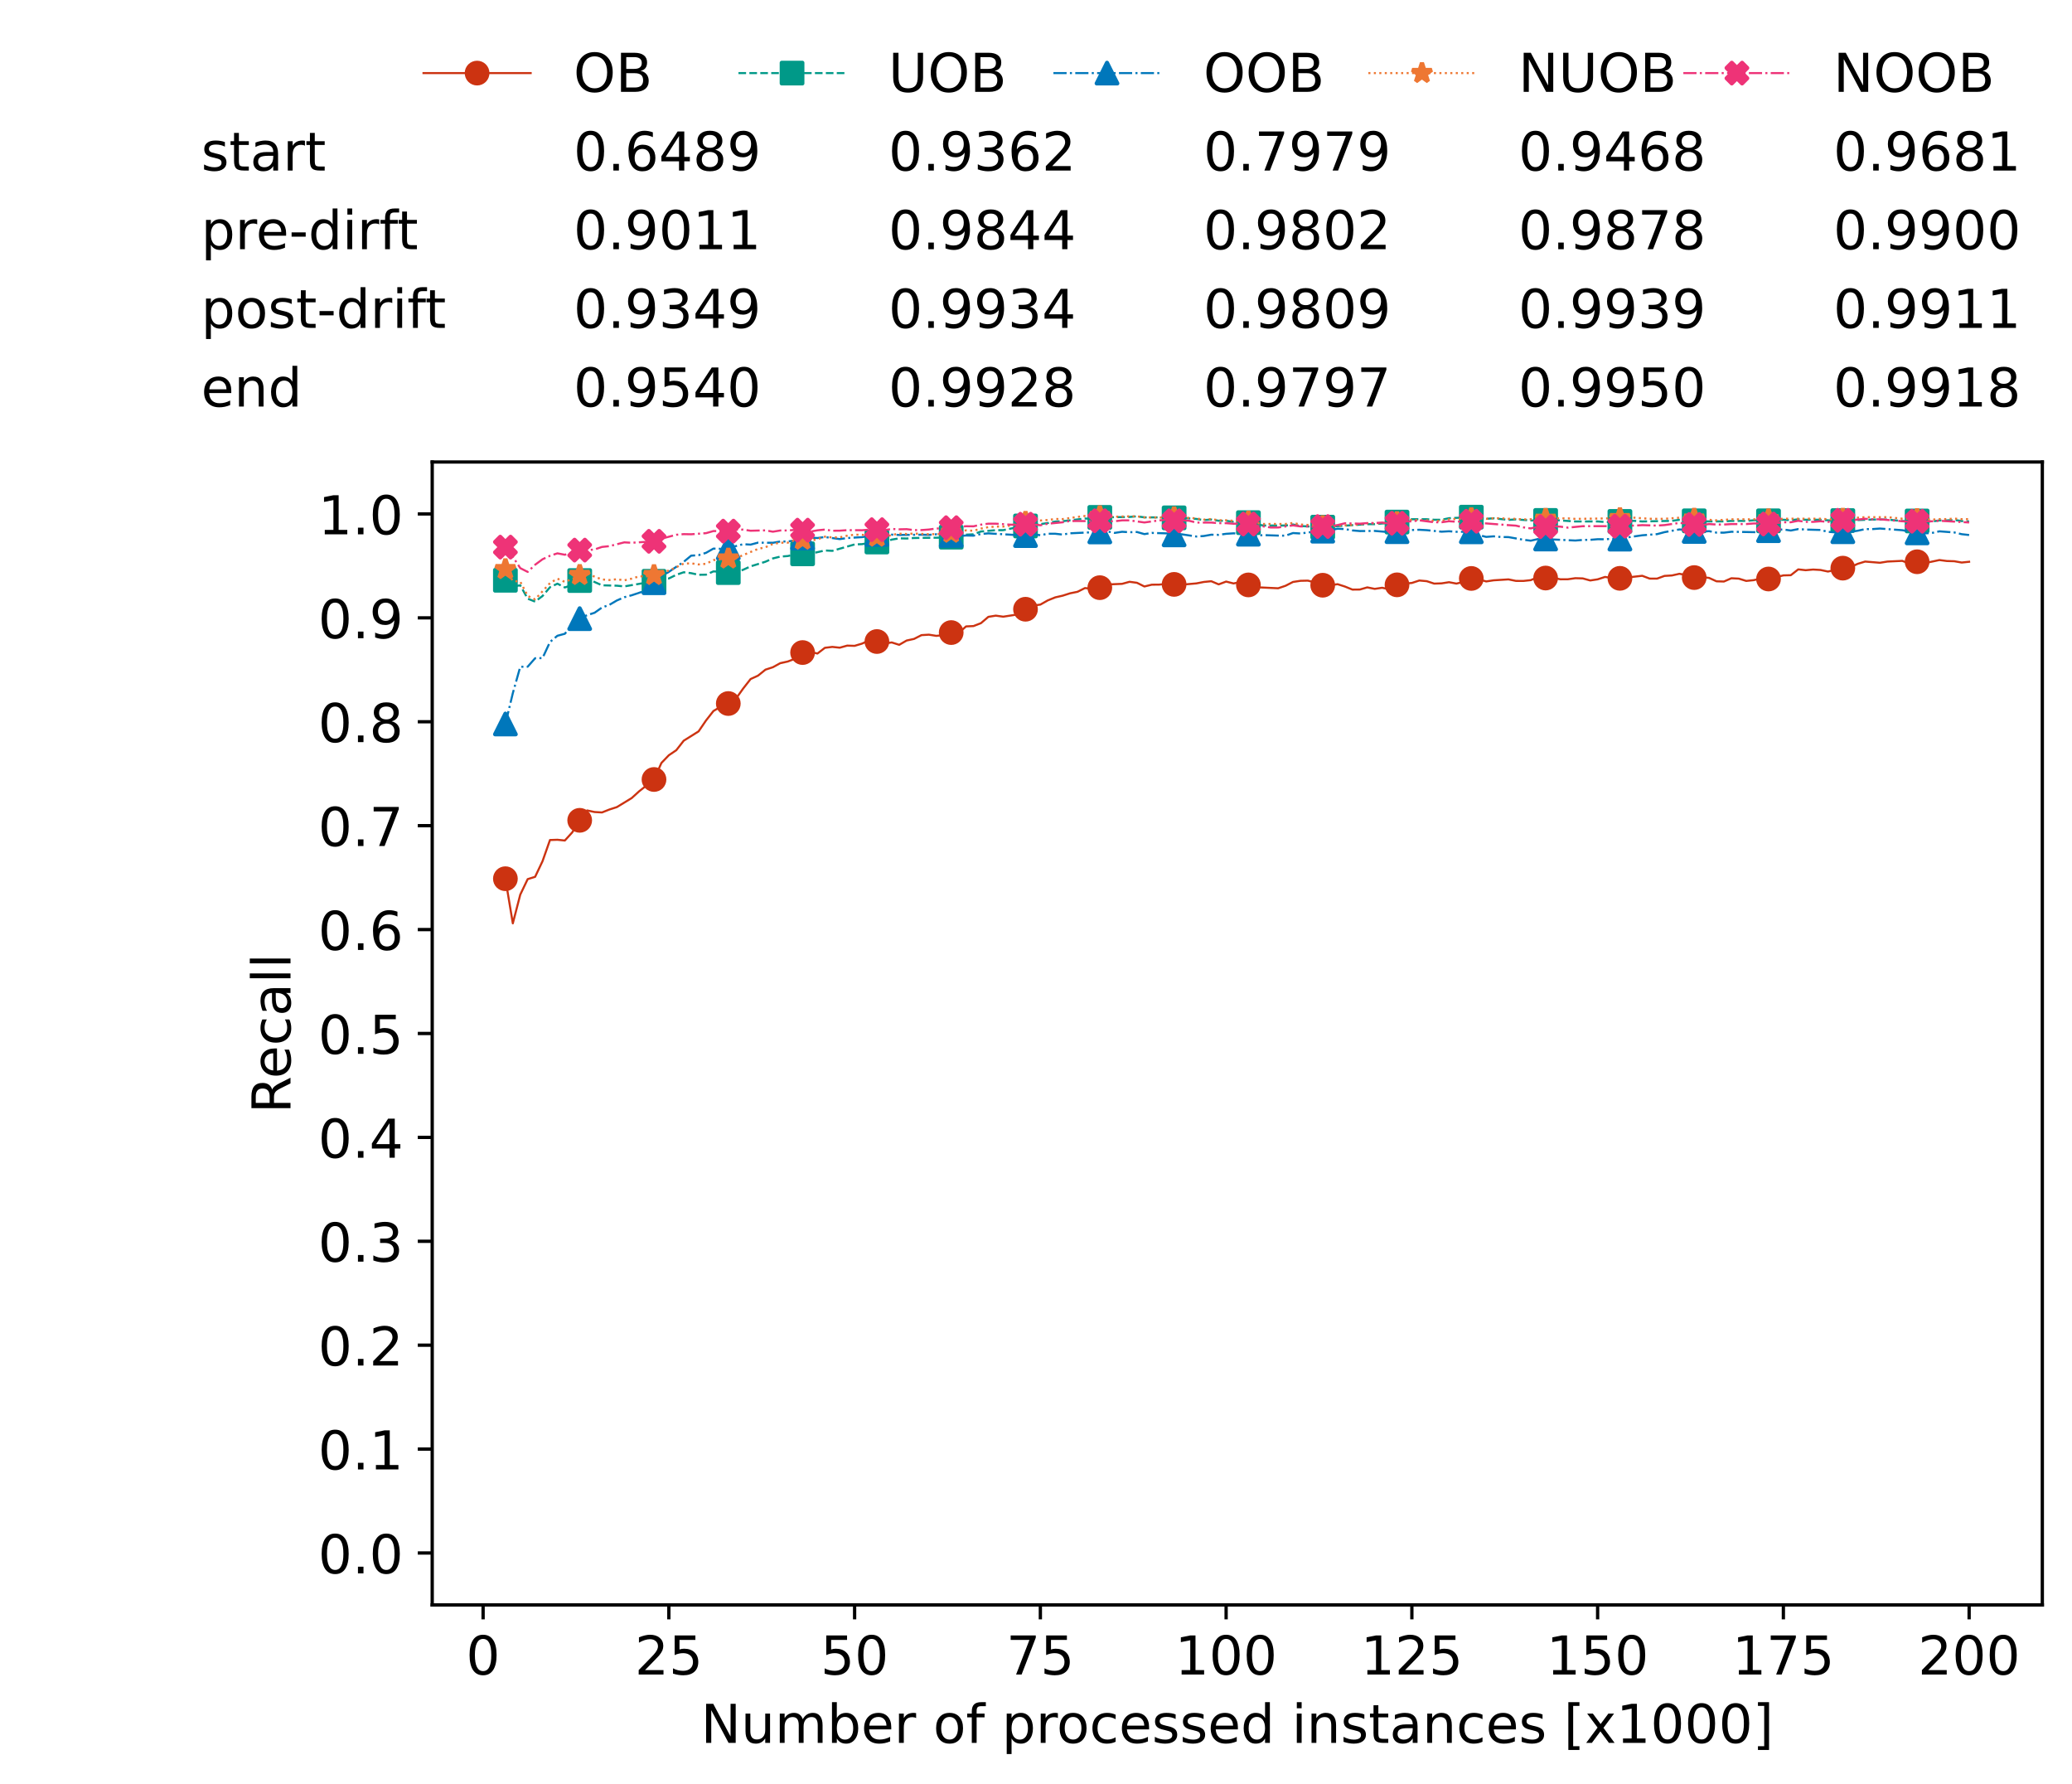 <?xml version="1.0" encoding="utf-8" standalone="no"?>
<!DOCTYPE svg PUBLIC "-//W3C//DTD SVG 1.1//EN"
  "http://www.w3.org/Graphics/SVG/1.1/DTD/svg11.dtd">
<!-- Created with matplotlib (https://matplotlib.org/) -->
<svg height="432.615pt" version="1.1" viewBox="0 0 502.65 432.615" width="502.65pt" xmlns="http://www.w3.org/2000/svg" xmlns:xlink="http://www.w3.org/1999/xlink">
 <defs>
  <style type="text/css">*{stroke-linecap:butt;stroke-linejoin:round;}</style>
 </defs>
 <g id="figure_1">
  <g id="patch_1">
   <path d="M 0 432.615 
L 502.65 432.615 
L 502.65 0 
L 0 0 
z
" style="fill:#ffffff;"/>
  </g>
  <g id="axes_1">
   <g id="patch_2">
    <path d="M 104.85 389.252 
L 495.45 389.252 
L 495.45 112.052 
L 104.85 112.052 
z
" style="fill:#ffffff;"/>
   </g>
   <g id="matplotlib.axis_1">
    <g id="xtick_1">
     <g id="line2d_1">
      <defs>
       <path d="M 0 0 
L 0 3.5 
" id="m938cfe0818" style="stroke:#000000;stroke-width:0.8;"/>
      </defs>
      <g>
       <use style="stroke:#000000;stroke-width:0.8;" x="117.197" xlink:href="#m938cfe0818" y="389.252"/>
      </g>
     </g>
     <g id="text_1">
      <!-- 0 -->
      <g transform="translate(113.061 406.13)scale(0.13 -0.13)">
       <defs>
        <path d="M 31.781 66.406 
Q 24.172 66.406 20.328 58.906 
Q 16.5 51.422 16.5 36.375 
Q 16.5 21.391 20.328 13.891 
Q 24.172 6.391 31.781 6.391 
Q 39.453 6.391 43.281 13.891 
Q 47.125 21.391 47.125 36.375 
Q 47.125 51.422 43.281 58.906 
Q 39.453 66.406 31.781 66.406 
z
M 31.781 74.219 
Q 44.047 74.219 50.516 64.516 
Q 56.984 54.828 56.984 36.375 
Q 56.984 17.969 50.516 8.266 
Q 44.047 -1.422 31.781 -1.422 
Q 19.531 -1.422 13.062 8.266 
Q 6.594 17.969 6.594 36.375 
Q 6.594 54.828 13.062 64.516 
Q 19.531 74.219 31.781 74.219 
z
" id="DejaVuSans-48"/>
       </defs>
       <use xlink:href="#DejaVuSans-48"/>
      </g>
     </g>
    </g>
    <g id="xtick_2">
     <g id="line2d_2">
      <g>
       <use style="stroke:#000000;stroke-width:0.8;" x="162.259" xlink:href="#m938cfe0818" y="389.252"/>
      </g>
     </g>
     <g id="text_2">
      <!-- 25 -->
      <g transform="translate(153.988 406.13)scale(0.13 -0.13)">
       <defs>
        <path d="M 19.188 8.297 
L 53.609 8.297 
L 53.609 0 
L 7.328 0 
L 7.328 8.297 
Q 12.938 14.109 22.625 23.891 
Q 32.328 33.688 34.812 36.531 
Q 39.547 41.844 41.422 45.531 
Q 43.312 49.219 43.312 52.781 
Q 43.312 58.594 39.234 62.25 
Q 35.156 65.922 28.609 65.922 
Q 23.969 65.922 18.812 64.312 
Q 13.672 62.703 7.812 59.422 
L 7.812 69.391 
Q 13.766 71.781 18.938 73 
Q 24.125 74.219 28.422 74.219 
Q 39.75 74.219 46.484 68.547 
Q 53.219 62.891 53.219 53.422 
Q 53.219 48.922 51.531 44.891 
Q 49.859 40.875 45.406 35.406 
Q 44.188 33.984 37.641 27.219 
Q 31.109 20.453 19.188 8.297 
z
" id="DejaVuSans-50"/>
        <path d="M 10.797 72.906 
L 49.516 72.906 
L 49.516 64.594 
L 19.828 64.594 
L 19.828 46.734 
Q 21.969 47.469 24.109 47.828 
Q 26.266 48.188 28.422 48.188 
Q 40.625 48.188 47.75 41.5 
Q 54.891 34.812 54.891 23.391 
Q 54.891 11.625 47.562 5.094 
Q 40.234 -1.422 26.906 -1.422 
Q 22.312 -1.422 17.547 -0.641 
Q 12.797 0.141 7.719 1.703 
L 7.719 11.625 
Q 12.109 9.234 16.797 8.062 
Q 21.484 6.891 26.703 6.891 
Q 35.156 6.891 40.078 11.328 
Q 45.016 15.766 45.016 23.391 
Q 45.016 31 40.078 35.438 
Q 35.156 39.891 26.703 39.891 
Q 22.75 39.891 18.812 39.016 
Q 14.891 38.141 10.797 36.281 
z
" id="DejaVuSans-53"/>
       </defs>
       <use xlink:href="#DejaVuSans-50"/>
       <use x="63.623" xlink:href="#DejaVuSans-53"/>
      </g>
     </g>
    </g>
    <g id="xtick_3">
     <g id="line2d_3">
      <g>
       <use style="stroke:#000000;stroke-width:0.8;" x="207.322" xlink:href="#m938cfe0818" y="389.252"/>
      </g>
     </g>
     <g id="text_3">
      <!-- 50 -->
      <g transform="translate(199.05 406.13)scale(0.13 -0.13)">
       <use xlink:href="#DejaVuSans-53"/>
       <use x="63.623" xlink:href="#DejaVuSans-48"/>
      </g>
     </g>
    </g>
    <g id="xtick_4">
     <g id="line2d_4">
      <g>
       <use style="stroke:#000000;stroke-width:0.8;" x="252.384" xlink:href="#m938cfe0818" y="389.252"/>
      </g>
     </g>
     <g id="text_4">
      <!-- 75 -->
      <g transform="translate(244.113 406.13)scale(0.13 -0.13)">
       <defs>
        <path d="M 8.203 72.906 
L 55.078 72.906 
L 55.078 68.703 
L 28.609 0 
L 18.312 0 
L 43.219 64.594 
L 8.203 64.594 
z
" id="DejaVuSans-55"/>
       </defs>
       <use xlink:href="#DejaVuSans-55"/>
       <use x="63.623" xlink:href="#DejaVuSans-53"/>
      </g>
     </g>
    </g>
    <g id="xtick_5">
     <g id="line2d_5">
      <g>
       <use style="stroke:#000000;stroke-width:0.8;" x="297.446" xlink:href="#m938cfe0818" y="389.252"/>
      </g>
     </g>
     <g id="text_5">
      <!-- 100 -->
      <g transform="translate(285.039 406.13)scale(0.13 -0.13)">
       <defs>
        <path d="M 12.406 8.297 
L 28.516 8.297 
L 28.516 63.922 
L 10.984 60.406 
L 10.984 69.391 
L 28.422 72.906 
L 38.281 72.906 
L 38.281 8.297 
L 54.391 8.297 
L 54.391 0 
L 12.406 0 
z
" id="DejaVuSans-49"/>
       </defs>
       <use xlink:href="#DejaVuSans-49"/>
       <use x="63.623" xlink:href="#DejaVuSans-48"/>
       <use x="127.246" xlink:href="#DejaVuSans-48"/>
      </g>
     </g>
    </g>
    <g id="xtick_6">
     <g id="line2d_6">
      <g>
       <use style="stroke:#000000;stroke-width:0.8;" x="342.509" xlink:href="#m938cfe0818" y="389.252"/>
      </g>
     </g>
     <g id="text_6">
      <!-- 125 -->
      <g transform="translate(330.102 406.13)scale(0.13 -0.13)">
       <use xlink:href="#DejaVuSans-49"/>
       <use x="63.623" xlink:href="#DejaVuSans-50"/>
       <use x="127.246" xlink:href="#DejaVuSans-53"/>
      </g>
     </g>
    </g>
    <g id="xtick_7">
     <g id="line2d_7">
      <g>
       <use style="stroke:#000000;stroke-width:0.8;" x="387.571" xlink:href="#m938cfe0818" y="389.252"/>
      </g>
     </g>
     <g id="text_7">
      <!-- 150 -->
      <g transform="translate(375.164 406.13)scale(0.13 -0.13)">
       <use xlink:href="#DejaVuSans-49"/>
       <use x="63.623" xlink:href="#DejaVuSans-53"/>
       <use x="127.246" xlink:href="#DejaVuSans-48"/>
      </g>
     </g>
    </g>
    <g id="xtick_8">
     <g id="line2d_8">
      <g>
       <use style="stroke:#000000;stroke-width:0.8;" x="432.633" xlink:href="#m938cfe0818" y="389.252"/>
      </g>
     </g>
     <g id="text_8">
      <!-- 175 -->
      <g transform="translate(420.226 406.13)scale(0.13 -0.13)">
       <use xlink:href="#DejaVuSans-49"/>
       <use x="63.623" xlink:href="#DejaVuSans-55"/>
       <use x="127.246" xlink:href="#DejaVuSans-53"/>
      </g>
     </g>
    </g>
    <g id="xtick_9">
     <g id="line2d_9">
      <g>
       <use style="stroke:#000000;stroke-width:0.8;" x="477.695" xlink:href="#m938cfe0818" y="389.252"/>
      </g>
     </g>
     <g id="text_9">
      <!-- 200 -->
      <g transform="translate(465.289 406.13)scale(0.13 -0.13)">
       <use xlink:href="#DejaVuSans-50"/>
       <use x="63.623" xlink:href="#DejaVuSans-48"/>
       <use x="127.246" xlink:href="#DejaVuSans-48"/>
      </g>
     </g>
    </g>
    <g id="text_10">
     <!-- Number of processed instances [x1000] -->
     <g transform="translate(170.025 422.711)scale(0.13 -0.13)">
      <defs>
       <path d="M 9.812 72.906 
L 23.094 72.906 
L 55.422 11.922 
L 55.422 72.906 
L 64.984 72.906 
L 64.984 0 
L 51.703 0 
L 19.391 60.984 
L 19.391 0 
L 9.812 0 
z
" id="DejaVuSans-78"/>
       <path d="M 8.5 21.578 
L 8.5 54.688 
L 17.484 54.688 
L 17.484 21.922 
Q 17.484 14.156 20.5 10.266 
Q 23.531 6.391 29.594 6.391 
Q 36.859 6.391 41.078 11.031 
Q 45.312 15.672 45.312 23.688 
L 45.312 54.688 
L 54.297 54.688 
L 54.297 0 
L 45.312 0 
L 45.312 8.406 
Q 42.047 3.422 37.719 1 
Q 33.406 -1.422 27.688 -1.422 
Q 18.266 -1.422 13.375 4.438 
Q 8.5 10.297 8.5 21.578 
z
M 31.109 56 
z
" id="DejaVuSans-117"/>
       <path d="M 52 44.188 
Q 55.375 50.25 60.062 53.125 
Q 64.75 56 71.094 56 
Q 79.641 56 84.281 50.016 
Q 88.922 44.047 88.922 33.016 
L 88.922 0 
L 79.891 0 
L 79.891 32.719 
Q 79.891 40.578 77.094 44.375 
Q 74.312 48.188 68.609 48.188 
Q 61.625 48.188 57.562 43.547 
Q 53.516 38.922 53.516 30.906 
L 53.516 0 
L 44.484 0 
L 44.484 32.719 
Q 44.484 40.625 41.703 44.406 
Q 38.922 48.188 33.109 48.188 
Q 26.219 48.188 22.156 43.531 
Q 18.109 38.875 18.109 30.906 
L 18.109 0 
L 9.078 0 
L 9.078 54.688 
L 18.109 54.688 
L 18.109 46.188 
Q 21.188 51.219 25.484 53.609 
Q 29.781 56 35.688 56 
Q 41.656 56 45.828 52.969 
Q 50 49.953 52 44.188 
z
" id="DejaVuSans-109"/>
       <path d="M 48.688 27.297 
Q 48.688 37.203 44.609 42.844 
Q 40.531 48.484 33.406 48.484 
Q 26.266 48.484 22.188 42.844 
Q 18.109 37.203 18.109 27.297 
Q 18.109 17.391 22.188 11.75 
Q 26.266 6.109 33.406 6.109 
Q 40.531 6.109 44.609 11.75 
Q 48.688 17.391 48.688 27.297 
z
M 18.109 46.391 
Q 20.953 51.266 25.266 53.625 
Q 29.594 56 35.594 56 
Q 45.562 56 51.781 48.094 
Q 58.016 40.188 58.016 27.297 
Q 58.016 14.406 51.781 6.484 
Q 45.562 -1.422 35.594 -1.422 
Q 29.594 -1.422 25.266 0.953 
Q 20.953 3.328 18.109 8.203 
L 18.109 0 
L 9.078 0 
L 9.078 75.984 
L 18.109 75.984 
z
" id="DejaVuSans-98"/>
       <path d="M 56.203 29.594 
L 56.203 25.203 
L 14.891 25.203 
Q 15.484 15.922 20.484 11.062 
Q 25.484 6.203 34.422 6.203 
Q 39.594 6.203 44.453 7.469 
Q 49.312 8.734 54.109 11.281 
L 54.109 2.781 
Q 49.266 0.734 44.188 -0.344 
Q 39.109 -1.422 33.891 -1.422 
Q 20.797 -1.422 13.156 6.188 
Q 5.516 13.812 5.516 26.812 
Q 5.516 40.234 12.766 48.109 
Q 20.016 56 32.328 56 
Q 43.359 56 49.781 48.891 
Q 56.203 41.797 56.203 29.594 
z
M 47.219 32.234 
Q 47.125 39.594 43.094 43.984 
Q 39.062 48.391 32.422 48.391 
Q 24.906 48.391 20.391 44.141 
Q 15.875 39.891 15.188 32.172 
z
" id="DejaVuSans-101"/>
       <path d="M 41.109 46.297 
Q 39.594 47.172 37.812 47.578 
Q 36.031 48 33.891 48 
Q 26.266 48 22.188 43.047 
Q 18.109 38.094 18.109 28.812 
L 18.109 0 
L 9.078 0 
L 9.078 54.688 
L 18.109 54.688 
L 18.109 46.188 
Q 20.953 51.172 25.484 53.578 
Q 30.031 56 36.531 56 
Q 37.453 56 38.578 55.875 
Q 39.703 55.766 41.062 55.516 
z
" id="DejaVuSans-114"/>
       <path id="DejaVuSans-32"/>
       <path d="M 30.609 48.391 
Q 23.391 48.391 19.188 42.75 
Q 14.984 37.109 14.984 27.297 
Q 14.984 17.484 19.156 11.844 
Q 23.344 6.203 30.609 6.203 
Q 37.797 6.203 41.984 11.859 
Q 46.188 17.531 46.188 27.297 
Q 46.188 37.016 41.984 42.703 
Q 37.797 48.391 30.609 48.391 
z
M 30.609 56 
Q 42.328 56 49.016 48.375 
Q 55.719 40.766 55.719 27.297 
Q 55.719 13.875 49.016 6.219 
Q 42.328 -1.422 30.609 -1.422 
Q 18.844 -1.422 12.172 6.219 
Q 5.516 13.875 5.516 27.297 
Q 5.516 40.766 12.172 48.375 
Q 18.844 56 30.609 56 
z
" id="DejaVuSans-111"/>
       <path d="M 37.109 75.984 
L 37.109 68.5 
L 28.516 68.5 
Q 23.688 68.5 21.797 66.547 
Q 19.922 64.594 19.922 59.516 
L 19.922 54.688 
L 34.719 54.688 
L 34.719 47.703 
L 19.922 47.703 
L 19.922 0 
L 10.891 0 
L 10.891 47.703 
L 2.297 47.703 
L 2.297 54.688 
L 10.891 54.688 
L 10.891 58.5 
Q 10.891 67.625 15.141 71.797 
Q 19.391 75.984 28.609 75.984 
z
" id="DejaVuSans-102"/>
       <path d="M 18.109 8.203 
L 18.109 -20.797 
L 9.078 -20.797 
L 9.078 54.688 
L 18.109 54.688 
L 18.109 46.391 
Q 20.953 51.266 25.266 53.625 
Q 29.594 56 35.594 56 
Q 45.562 56 51.781 48.094 
Q 58.016 40.188 58.016 27.297 
Q 58.016 14.406 51.781 6.484 
Q 45.562 -1.422 35.594 -1.422 
Q 29.594 -1.422 25.266 0.953 
Q 20.953 3.328 18.109 8.203 
z
M 48.688 27.297 
Q 48.688 37.203 44.609 42.844 
Q 40.531 48.484 33.406 48.484 
Q 26.266 48.484 22.188 42.844 
Q 18.109 37.203 18.109 27.297 
Q 18.109 17.391 22.188 11.75 
Q 26.266 6.109 33.406 6.109 
Q 40.531 6.109 44.609 11.75 
Q 48.688 17.391 48.688 27.297 
z
" id="DejaVuSans-112"/>
       <path d="M 48.781 52.594 
L 48.781 44.188 
Q 44.969 46.297 41.141 47.344 
Q 37.312 48.391 33.406 48.391 
Q 24.656 48.391 19.812 42.844 
Q 14.984 37.312 14.984 27.297 
Q 14.984 17.281 19.812 11.734 
Q 24.656 6.203 33.406 6.203 
Q 37.312 6.203 41.141 7.25 
Q 44.969 8.297 48.781 10.406 
L 48.781 2.094 
Q 45.016 0.344 40.984 -0.531 
Q 36.969 -1.422 32.422 -1.422 
Q 20.062 -1.422 12.781 6.344 
Q 5.516 14.109 5.516 27.297 
Q 5.516 40.672 12.859 48.328 
Q 20.219 56 33.016 56 
Q 37.156 56 41.109 55.141 
Q 45.062 54.297 48.781 52.594 
z
" id="DejaVuSans-99"/>
       <path d="M 44.281 53.078 
L 44.281 44.578 
Q 40.484 46.531 36.375 47.5 
Q 32.281 48.484 27.875 48.484 
Q 21.188 48.484 17.844 46.438 
Q 14.5 44.391 14.5 40.281 
Q 14.5 37.156 16.891 35.375 
Q 19.281 33.594 26.516 31.984 
L 29.594 31.297 
Q 39.156 29.25 43.188 25.516 
Q 47.219 21.781 47.219 15.094 
Q 47.219 7.469 41.188 3.016 
Q 35.156 -1.422 24.609 -1.422 
Q 20.219 -1.422 15.453 -0.562 
Q 10.688 0.297 5.422 2 
L 5.422 11.281 
Q 10.406 8.688 15.234 7.391 
Q 20.062 6.109 24.812 6.109 
Q 31.156 6.109 34.562 8.281 
Q 37.984 10.453 37.984 14.406 
Q 37.984 18.062 35.516 20.016 
Q 33.062 21.969 24.703 23.781 
L 21.578 24.516 
Q 13.234 26.266 9.516 29.906 
Q 5.812 33.547 5.812 39.891 
Q 5.812 47.609 11.281 51.797 
Q 16.75 56 26.812 56 
Q 31.781 56 36.172 55.266 
Q 40.578 54.547 44.281 53.078 
z
" id="DejaVuSans-115"/>
       <path d="M 45.406 46.391 
L 45.406 75.984 
L 54.391 75.984 
L 54.391 0 
L 45.406 0 
L 45.406 8.203 
Q 42.578 3.328 38.25 0.953 
Q 33.938 -1.422 27.875 -1.422 
Q 17.969 -1.422 11.734 6.484 
Q 5.516 14.406 5.516 27.297 
Q 5.516 40.188 11.734 48.094 
Q 17.969 56 27.875 56 
Q 33.938 56 38.25 53.625 
Q 42.578 51.266 45.406 46.391 
z
M 14.797 27.297 
Q 14.797 17.391 18.875 11.75 
Q 22.953 6.109 30.078 6.109 
Q 37.203 6.109 41.297 11.75 
Q 45.406 17.391 45.406 27.297 
Q 45.406 37.203 41.297 42.844 
Q 37.203 48.484 30.078 48.484 
Q 22.953 48.484 18.875 42.844 
Q 14.797 37.203 14.797 27.297 
z
" id="DejaVuSans-100"/>
       <path d="M 9.422 54.688 
L 18.406 54.688 
L 18.406 0 
L 9.422 0 
z
M 9.422 75.984 
L 18.406 75.984 
L 18.406 64.594 
L 9.422 64.594 
z
" id="DejaVuSans-105"/>
       <path d="M 54.891 33.016 
L 54.891 0 
L 45.906 0 
L 45.906 32.719 
Q 45.906 40.484 42.875 44.328 
Q 39.844 48.188 33.797 48.188 
Q 26.516 48.188 22.312 43.547 
Q 18.109 38.922 18.109 30.906 
L 18.109 0 
L 9.078 0 
L 9.078 54.688 
L 18.109 54.688 
L 18.109 46.188 
Q 21.344 51.125 25.703 53.562 
Q 30.078 56 35.797 56 
Q 45.219 56 50.047 50.172 
Q 54.891 44.344 54.891 33.016 
z
" id="DejaVuSans-110"/>
       <path d="M 18.312 70.219 
L 18.312 54.688 
L 36.812 54.688 
L 36.812 47.703 
L 18.312 47.703 
L 18.312 18.016 
Q 18.312 11.328 20.141 9.422 
Q 21.969 7.516 27.594 7.516 
L 36.812 7.516 
L 36.812 0 
L 27.594 0 
Q 17.188 0 13.234 3.875 
Q 9.281 7.766 9.281 18.016 
L 9.281 47.703 
L 2.688 47.703 
L 2.688 54.688 
L 9.281 54.688 
L 9.281 70.219 
z
" id="DejaVuSans-116"/>
       <path d="M 34.281 27.484 
Q 23.391 27.484 19.188 25 
Q 14.984 22.516 14.984 16.5 
Q 14.984 11.719 18.141 8.906 
Q 21.297 6.109 26.703 6.109 
Q 34.188 6.109 38.703 11.406 
Q 43.219 16.703 43.219 25.484 
L 43.219 27.484 
z
M 52.203 31.203 
L 52.203 0 
L 43.219 0 
L 43.219 8.297 
Q 40.141 3.328 35.547 0.953 
Q 30.953 -1.422 24.312 -1.422 
Q 15.922 -1.422 10.953 3.297 
Q 6 8.016 6 15.922 
Q 6 25.141 12.172 29.828 
Q 18.359 34.516 30.609 34.516 
L 43.219 34.516 
L 43.219 35.406 
Q 43.219 41.609 39.141 45 
Q 35.062 48.391 27.688 48.391 
Q 23 48.391 18.547 47.266 
Q 14.109 46.141 10.016 43.891 
L 10.016 52.203 
Q 14.938 54.109 19.578 55.047 
Q 24.219 56 28.609 56 
Q 40.484 56 46.344 49.844 
Q 52.203 43.703 52.203 31.203 
z
" id="DejaVuSans-97"/>
       <path d="M 8.594 75.984 
L 29.297 75.984 
L 29.297 69 
L 17.578 69 
L 17.578 -6.203 
L 29.297 -6.203 
L 29.297 -13.188 
L 8.594 -13.188 
z
" id="DejaVuSans-91"/>
       <path d="M 54.891 54.688 
L 35.109 28.078 
L 55.906 0 
L 45.312 0 
L 29.391 21.484 
L 13.484 0 
L 2.875 0 
L 24.125 28.609 
L 4.688 54.688 
L 15.281 54.688 
L 29.781 35.203 
L 44.281 54.688 
z
" id="DejaVuSans-120"/>
       <path d="M 30.422 75.984 
L 30.422 -13.188 
L 9.719 -13.188 
L 9.719 -6.203 
L 21.391 -6.203 
L 21.391 69 
L 9.719 69 
L 9.719 75.984 
z
" id="DejaVuSans-93"/>
      </defs>
      <use xlink:href="#DejaVuSans-78"/>
      <use x="74.805" xlink:href="#DejaVuSans-117"/>
      <use x="138.184" xlink:href="#DejaVuSans-109"/>
      <use x="235.596" xlink:href="#DejaVuSans-98"/>
      <use x="299.072" xlink:href="#DejaVuSans-101"/>
      <use x="360.596" xlink:href="#DejaVuSans-114"/>
      <use x="401.709" xlink:href="#DejaVuSans-32"/>
      <use x="433.496" xlink:href="#DejaVuSans-111"/>
      <use x="494.678" xlink:href="#DejaVuSans-102"/>
      <use x="529.883" xlink:href="#DejaVuSans-32"/>
      <use x="561.67" xlink:href="#DejaVuSans-112"/>
      <use x="625.146" xlink:href="#DejaVuSans-114"/>
      <use x="664.01" xlink:href="#DejaVuSans-111"/>
      <use x="725.191" xlink:href="#DejaVuSans-99"/>
      <use x="780.172" xlink:href="#DejaVuSans-101"/>
      <use x="841.695" xlink:href="#DejaVuSans-115"/>
      <use x="893.795" xlink:href="#DejaVuSans-115"/>
      <use x="945.895" xlink:href="#DejaVuSans-101"/>
      <use x="1007.418" xlink:href="#DejaVuSans-100"/>
      <use x="1070.895" xlink:href="#DejaVuSans-32"/>
      <use x="1102.682" xlink:href="#DejaVuSans-105"/>
      <use x="1130.465" xlink:href="#DejaVuSans-110"/>
      <use x="1193.844" xlink:href="#DejaVuSans-115"/>
      <use x="1245.943" xlink:href="#DejaVuSans-116"/>
      <use x="1285.152" xlink:href="#DejaVuSans-97"/>
      <use x="1346.432" xlink:href="#DejaVuSans-110"/>
      <use x="1409.811" xlink:href="#DejaVuSans-99"/>
      <use x="1464.791" xlink:href="#DejaVuSans-101"/>
      <use x="1526.314" xlink:href="#DejaVuSans-115"/>
      <use x="1578.414" xlink:href="#DejaVuSans-32"/>
      <use x="1610.201" xlink:href="#DejaVuSans-91"/>
      <use x="1649.215" xlink:href="#DejaVuSans-120"/>
      <use x="1708.395" xlink:href="#DejaVuSans-49"/>
      <use x="1772.018" xlink:href="#DejaVuSans-48"/>
      <use x="1835.641" xlink:href="#DejaVuSans-48"/>
      <use x="1899.264" xlink:href="#DejaVuSans-48"/>
      <use x="1962.887" xlink:href="#DejaVuSans-93"/>
     </g>
    </g>
   </g>
   <g id="matplotlib.axis_2">
    <g id="ytick_1">
     <g id="line2d_10">
      <defs>
       <path d="M 0 0 
L -3.5 0 
" id="mfca06c1f22" style="stroke:#000000;stroke-width:0.8;"/>
      </defs>
      <g>
       <use style="stroke:#000000;stroke-width:0.8;" x="104.85" xlink:href="#mfca06c1f22" y="376.652"/>
      </g>
     </g>
     <g id="text_11">
      <!-- 0.0 -->
      <g transform="translate(77.176 381.591)scale(0.13 -0.13)">
       <defs>
        <path d="M 10.688 12.406 
L 21 12.406 
L 21 0 
L 10.688 0 
z
" id="DejaVuSans-46"/>
       </defs>
       <use xlink:href="#DejaVuSans-48"/>
       <use x="63.623" xlink:href="#DejaVuSans-46"/>
       <use x="95.41" xlink:href="#DejaVuSans-48"/>
      </g>
     </g>
    </g>
    <g id="ytick_2">
     <g id="line2d_11">
      <g>
       <use style="stroke:#000000;stroke-width:0.8;" x="104.85" xlink:href="#mfca06c1f22" y="351.452"/>
      </g>
     </g>
     <g id="text_12">
      <!-- 0.1 -->
      <g transform="translate(77.176 356.391)scale(0.13 -0.13)">
       <use xlink:href="#DejaVuSans-48"/>
       <use x="63.623" xlink:href="#DejaVuSans-46"/>
       <use x="95.41" xlink:href="#DejaVuSans-49"/>
      </g>
     </g>
    </g>
    <g id="ytick_3">
     <g id="line2d_12">
      <g>
       <use style="stroke:#000000;stroke-width:0.8;" x="104.85" xlink:href="#mfca06c1f22" y="326.252"/>
      </g>
     </g>
     <g id="text_13">
      <!-- 0.2 -->
      <g transform="translate(77.176 331.191)scale(0.13 -0.13)">
       <use xlink:href="#DejaVuSans-48"/>
       <use x="63.623" xlink:href="#DejaVuSans-46"/>
       <use x="95.41" xlink:href="#DejaVuSans-50"/>
      </g>
     </g>
    </g>
    <g id="ytick_4">
     <g id="line2d_13">
      <g>
       <use style="stroke:#000000;stroke-width:0.8;" x="104.85" xlink:href="#mfca06c1f22" y="301.052"/>
      </g>
     </g>
     <g id="text_14">
      <!-- 0.3 -->
      <g transform="translate(77.176 305.991)scale(0.13 -0.13)">
       <defs>
        <path d="M 40.578 39.312 
Q 47.656 37.797 51.625 33 
Q 55.609 28.219 55.609 21.188 
Q 55.609 10.406 48.188 4.484 
Q 40.766 -1.422 27.094 -1.422 
Q 22.516 -1.422 17.656 -0.516 
Q 12.797 0.391 7.625 2.203 
L 7.625 11.719 
Q 11.719 9.328 16.594 8.109 
Q 21.484 6.891 26.812 6.891 
Q 36.078 6.891 40.938 10.547 
Q 45.797 14.203 45.797 21.188 
Q 45.797 27.641 41.281 31.266 
Q 36.766 34.906 28.719 34.906 
L 20.219 34.906 
L 20.219 43.016 
L 29.109 43.016 
Q 36.375 43.016 40.234 45.922 
Q 44.094 48.828 44.094 54.297 
Q 44.094 59.906 40.109 62.906 
Q 36.141 65.922 28.719 65.922 
Q 24.656 65.922 20.016 65.031 
Q 15.375 64.156 9.812 62.312 
L 9.812 71.094 
Q 15.438 72.656 20.344 73.438 
Q 25.25 74.219 29.594 74.219 
Q 40.828 74.219 47.359 69.109 
Q 53.906 64.016 53.906 55.328 
Q 53.906 49.266 50.438 45.094 
Q 46.969 40.922 40.578 39.312 
z
" id="DejaVuSans-51"/>
       </defs>
       <use xlink:href="#DejaVuSans-48"/>
       <use x="63.623" xlink:href="#DejaVuSans-46"/>
       <use x="95.41" xlink:href="#DejaVuSans-51"/>
      </g>
     </g>
    </g>
    <g id="ytick_5">
     <g id="line2d_14">
      <g>
       <use style="stroke:#000000;stroke-width:0.8;" x="104.85" xlink:href="#mfca06c1f22" y="275.852"/>
      </g>
     </g>
     <g id="text_15">
      <!-- 0.4 -->
      <g transform="translate(77.176 280.791)scale(0.13 -0.13)">
       <defs>
        <path d="M 37.797 64.312 
L 12.891 25.391 
L 37.797 25.391 
z
M 35.203 72.906 
L 47.609 72.906 
L 47.609 25.391 
L 58.016 25.391 
L 58.016 17.188 
L 47.609 17.188 
L 47.609 0 
L 37.797 0 
L 37.797 17.188 
L 4.891 17.188 
L 4.891 26.703 
z
" id="DejaVuSans-52"/>
       </defs>
       <use xlink:href="#DejaVuSans-48"/>
       <use x="63.623" xlink:href="#DejaVuSans-46"/>
       <use x="95.41" xlink:href="#DejaVuSans-52"/>
      </g>
     </g>
    </g>
    <g id="ytick_6">
     <g id="line2d_15">
      <g>
       <use style="stroke:#000000;stroke-width:0.8;" x="104.85" xlink:href="#mfca06c1f22" y="250.652"/>
      </g>
     </g>
     <g id="text_16">
      <!-- 0.5 -->
      <g transform="translate(77.176 255.591)scale(0.13 -0.13)">
       <use xlink:href="#DejaVuSans-48"/>
       <use x="63.623" xlink:href="#DejaVuSans-46"/>
       <use x="95.41" xlink:href="#DejaVuSans-53"/>
      </g>
     </g>
    </g>
    <g id="ytick_7">
     <g id="line2d_16">
      <g>
       <use style="stroke:#000000;stroke-width:0.8;" x="104.85" xlink:href="#mfca06c1f22" y="225.452"/>
      </g>
     </g>
     <g id="text_17">
      <!-- 0.6 -->
      <g transform="translate(77.176 230.391)scale(0.13 -0.13)">
       <defs>
        <path d="M 33.016 40.375 
Q 26.375 40.375 22.484 35.828 
Q 18.609 31.297 18.609 23.391 
Q 18.609 15.531 22.484 10.953 
Q 26.375 6.391 33.016 6.391 
Q 39.656 6.391 43.531 10.953 
Q 47.406 15.531 47.406 23.391 
Q 47.406 31.297 43.531 35.828 
Q 39.656 40.375 33.016 40.375 
z
M 52.594 71.297 
L 52.594 62.312 
Q 48.875 64.062 45.094 64.984 
Q 41.312 65.922 37.594 65.922 
Q 27.828 65.922 22.672 59.328 
Q 17.531 52.734 16.797 39.406 
Q 19.672 43.656 24.016 45.922 
Q 28.375 48.188 33.594 48.188 
Q 44.578 48.188 50.953 41.516 
Q 57.328 34.859 57.328 23.391 
Q 57.328 12.156 50.688 5.359 
Q 44.047 -1.422 33.016 -1.422 
Q 20.359 -1.422 13.672 8.266 
Q 6.984 17.969 6.984 36.375 
Q 6.984 53.656 15.188 63.938 
Q 23.391 74.219 37.203 74.219 
Q 40.922 74.219 44.703 73.484 
Q 48.484 72.75 52.594 71.297 
z
" id="DejaVuSans-54"/>
       </defs>
       <use xlink:href="#DejaVuSans-48"/>
       <use x="63.623" xlink:href="#DejaVuSans-46"/>
       <use x="95.41" xlink:href="#DejaVuSans-54"/>
      </g>
     </g>
    </g>
    <g id="ytick_8">
     <g id="line2d_17">
      <g>
       <use style="stroke:#000000;stroke-width:0.8;" x="104.85" xlink:href="#mfca06c1f22" y="200.252"/>
      </g>
     </g>
     <g id="text_18">
      <!-- 0.7 -->
      <g transform="translate(77.176 205.191)scale(0.13 -0.13)">
       <use xlink:href="#DejaVuSans-48"/>
       <use x="63.623" xlink:href="#DejaVuSans-46"/>
       <use x="95.41" xlink:href="#DejaVuSans-55"/>
      </g>
     </g>
    </g>
    <g id="ytick_9">
     <g id="line2d_18">
      <g>
       <use style="stroke:#000000;stroke-width:0.8;" x="104.85" xlink:href="#mfca06c1f22" y="175.052"/>
      </g>
     </g>
     <g id="text_19">
      <!-- 0.8 -->
      <g transform="translate(77.176 179.991)scale(0.13 -0.13)">
       <defs>
        <path d="M 31.781 34.625 
Q 24.75 34.625 20.719 30.859 
Q 16.703 27.094 16.703 20.516 
Q 16.703 13.922 20.719 10.156 
Q 24.75 6.391 31.781 6.391 
Q 38.812 6.391 42.859 10.172 
Q 46.922 13.969 46.922 20.516 
Q 46.922 27.094 42.891 30.859 
Q 38.875 34.625 31.781 34.625 
z
M 21.922 38.812 
Q 15.578 40.375 12.031 44.719 
Q 8.5 49.078 8.5 55.328 
Q 8.5 64.062 14.719 69.141 
Q 20.953 74.219 31.781 74.219 
Q 42.672 74.219 48.875 69.141 
Q 55.078 64.062 55.078 55.328 
Q 55.078 49.078 51.531 44.719 
Q 48 40.375 41.703 38.812 
Q 48.828 37.156 52.797 32.312 
Q 56.781 27.484 56.781 20.516 
Q 56.781 9.906 50.312 4.234 
Q 43.844 -1.422 31.781 -1.422 
Q 19.734 -1.422 13.25 4.234 
Q 6.781 9.906 6.781 20.516 
Q 6.781 27.484 10.781 32.312 
Q 14.797 37.156 21.922 38.812 
z
M 18.312 54.391 
Q 18.312 48.734 21.844 45.562 
Q 25.391 42.391 31.781 42.391 
Q 38.141 42.391 41.719 45.562 
Q 45.312 48.734 45.312 54.391 
Q 45.312 60.062 41.719 63.234 
Q 38.141 66.406 31.781 66.406 
Q 25.391 66.406 21.844 63.234 
Q 18.312 60.062 18.312 54.391 
z
" id="DejaVuSans-56"/>
       </defs>
       <use xlink:href="#DejaVuSans-48"/>
       <use x="63.623" xlink:href="#DejaVuSans-46"/>
       <use x="95.41" xlink:href="#DejaVuSans-56"/>
      </g>
     </g>
    </g>
    <g id="ytick_10">
     <g id="line2d_19">
      <g>
       <use style="stroke:#000000;stroke-width:0.8;" x="104.85" xlink:href="#mfca06c1f22" y="149.852"/>
      </g>
     </g>
     <g id="text_20">
      <!-- 0.9 -->
      <g transform="translate(77.176 154.791)scale(0.13 -0.13)">
       <defs>
        <path d="M 10.984 1.516 
L 10.984 10.5 
Q 14.703 8.734 18.5 7.812 
Q 22.312 6.891 25.984 6.891 
Q 35.75 6.891 40.891 13.453 
Q 46.047 20.016 46.781 33.406 
Q 43.953 29.203 39.594 26.953 
Q 35.25 24.703 29.984 24.703 
Q 19.047 24.703 12.672 31.312 
Q 6.297 37.938 6.297 49.422 
Q 6.297 60.641 12.938 67.422 
Q 19.578 74.219 30.609 74.219 
Q 43.266 74.219 49.922 64.516 
Q 56.594 54.828 56.594 36.375 
Q 56.594 19.141 48.406 8.859 
Q 40.234 -1.422 26.422 -1.422 
Q 22.703 -1.422 18.891 -0.688 
Q 15.094 0.047 10.984 1.516 
z
M 30.609 32.422 
Q 37.25 32.422 41.125 36.953 
Q 45.016 41.5 45.016 49.422 
Q 45.016 57.281 41.125 61.844 
Q 37.25 66.406 30.609 66.406 
Q 23.969 66.406 20.094 61.844 
Q 16.219 57.281 16.219 49.422 
Q 16.219 41.5 20.094 36.953 
Q 23.969 32.422 30.609 32.422 
z
" id="DejaVuSans-57"/>
       </defs>
       <use xlink:href="#DejaVuSans-48"/>
       <use x="63.623" xlink:href="#DejaVuSans-46"/>
       <use x="95.41" xlink:href="#DejaVuSans-57"/>
      </g>
     </g>
    </g>
    <g id="ytick_11">
     <g id="line2d_20">
      <g>
       <use style="stroke:#000000;stroke-width:0.8;" x="104.85" xlink:href="#mfca06c1f22" y="124.652"/>
      </g>
     </g>
     <g id="text_21">
      <!-- 1.0 -->
      <g transform="translate(77.176 129.591)scale(0.13 -0.13)">
       <use xlink:href="#DejaVuSans-49"/>
       <use x="63.623" xlink:href="#DejaVuSans-46"/>
       <use x="95.41" xlink:href="#DejaVuSans-48"/>
      </g>
     </g>
    </g>
    <g id="text_22">
     <!-- Recall -->
     <g transform="translate(70.472 270.044)rotate(-90)scale(0.13 -0.13)">
      <defs>
       <path d="M 44.391 34.188 
Q 47.562 33.109 50.562 29.594 
Q 53.562 26.078 56.594 19.922 
L 66.609 0 
L 56 0 
L 46.688 18.703 
Q 43.062 26.031 39.672 28.422 
Q 36.281 30.812 30.422 30.812 
L 19.672 30.812 
L 19.672 0 
L 9.812 0 
L 9.812 72.906 
L 32.078 72.906 
Q 44.578 72.906 50.734 67.672 
Q 56.891 62.453 56.891 51.906 
Q 56.891 45.016 53.688 40.469 
Q 50.484 35.938 44.391 34.188 
z
M 19.672 64.797 
L 19.672 38.922 
L 32.078 38.922 
Q 39.203 38.922 42.844 42.219 
Q 46.484 45.516 46.484 51.906 
Q 46.484 58.297 42.844 61.547 
Q 39.203 64.797 32.078 64.797 
z
" id="DejaVuSans-82"/>
       <path d="M 9.422 75.984 
L 18.406 75.984 
L 18.406 0 
L 9.422 0 
z
" id="DejaVuSans-108"/>
      </defs>
      <use xlink:href="#DejaVuSans-82"/>
      <use x="64.982" xlink:href="#DejaVuSans-101"/>
      <use x="126.506" xlink:href="#DejaVuSans-99"/>
      <use x="181.486" xlink:href="#DejaVuSans-97"/>
      <use x="242.766" xlink:href="#DejaVuSans-108"/>
      <use x="270.549" xlink:href="#DejaVuSans-108"/>
     </g>
    </g>
   </g>
   <g id="line2d_21"/>
   <g id="line2d_22"/>
   <g id="line2d_23"/>
   <g id="line2d_24"/>
   <g id="line2d_25"/>
   <g id="line2d_26">
    <path clip-path="url(#pd4a7a88710)" d="M 122.605 213.12 
L 124.407 223.945 
L 126.21 216.98 
L 128.012 213.218 
L 129.815 212.662 
L 131.617 208.856 
L 133.419 203.736 
L 135.222 203.673 
L 137.024 203.853 
L 138.827 201.876 
L 140.629 198.955 
L 142.432 196.559 
L 144.234 196.941 
L 146.037 197.046 
L 147.839 196.334 
L 149.642 195.751 
L 153.247 193.556 
L 155.049 191.919 
L 158.654 189.052 
L 160.457 185.036 
L 162.259 183.167 
L 164.062 181.949 
L 165.864 179.643 
L 169.469 177.386 
L 171.272 174.742 
L 173.074 172.444 
L 174.877 171.369 
L 176.679 170.631 
L 178.482 169.521 
L 180.284 166.996 
L 182.087 164.692 
L 183.889 163.868 
L 185.692 162.415 
L 187.494 161.824 
L 189.297 160.836 
L 191.099 160.443 
L 192.902 159.755 
L 194.704 158.265 
L 196.507 158.084 
L 198.309 158.503 
L 200.112 157.117 
L 201.914 156.895 
L 203.717 157.086 
L 205.519 156.583 
L 207.322 156.638 
L 209.124 156.098 
L 210.927 155.271 
L 212.729 155.592 
L 214.532 156.073 
L 216.334 155.816 
L 218.137 156.389 
L 219.939 155.35 
L 221.742 154.958 
L 223.544 154.041 
L 225.347 153.931 
L 227.149 154.218 
L 228.952 154.018 
L 230.754 153.42 
L 232.557 153.512 
L 234.359 151.926 
L 236.162 151.841 
L 237.964 151.14 
L 239.767 149.606 
L 241.569 149.314 
L 243.372 149.567 
L 246.976 149.011 
L 248.779 147.762 
L 250.581 146.877 
L 252.384 146.633 
L 254.186 145.614 
L 255.989 144.885 
L 257.791 144.472 
L 259.594 143.896 
L 261.396 143.529 
L 263.199 142.627 
L 265.001 142.81 
L 266.804 142.53 
L 268.606 141.754 
L 272.211 141.603 
L 274.014 141.104 
L 275.816 141.345 
L 277.619 142.241 
L 279.421 141.806 
L 281.224 141.789 
L 283.026 141.596 
L 286.631 141.811 
L 290.236 141.495 
L 292.039 141.145 
L 293.841 140.967 
L 295.644 141.729 
L 297.446 141.05 
L 299.249 141.508 
L 301.051 141.122 
L 302.854 141.863 
L 304.656 142.417 
L 310.064 142.679 
L 311.866 142.068 
L 313.669 141.143 
L 315.471 140.866 
L 317.274 140.824 
L 319.076 141.282 
L 320.879 141.939 
L 322.681 141.949 
L 324.484 141.684 
L 326.286 142.264 
L 328.089 142.996 
L 329.891 142.978 
L 331.694 142.46 
L 333.496 142.822 
L 335.299 142.554 
L 337.101 142.944 
L 338.904 141.843 
L 340.706 141.547 
L 342.509 141.386 
L 344.311 140.792 
L 346.114 140.953 
L 347.916 141.545 
L 349.719 141.485 
L 351.521 141.203 
L 353.324 141.543 
L 355.126 141.097 
L 356.928 140.292 
L 358.731 140.492 
L 360.533 141.019 
L 362.336 140.746 
L 365.941 140.52 
L 367.743 140.887 
L 369.546 140.899 
L 371.348 140.708 
L 373.151 139.92 
L 374.953 140.195 
L 376.756 140.138 
L 378.558 140.5 
L 380.361 140.489 
L 382.163 140.231 
L 383.966 140.283 
L 385.768 140.784 
L 387.571 140.51 
L 389.373 139.926 
L 391.176 140.209 
L 392.978 140.266 
L 398.386 139.648 
L 400.188 140.327 
L 401.991 140.334 
L 403.793 139.676 
L 405.596 139.57 
L 407.398 139.163 
L 409.201 139.501 
L 411.003 140.082 
L 412.806 139.928 
L 414.608 140.164 
L 416.411 140.988 
L 418.213 141.039 
L 420.016 140.246 
L 421.818 140.338 
L 423.621 140.894 
L 425.423 140.711 
L 427.226 140.292 
L 429.028 140.427 
L 432.633 139.551 
L 434.436 139.506 
L 436.238 138.093 
L 438.041 138.294 
L 439.843 138.134 
L 441.646 138.237 
L 443.448 138.621 
L 447.053 137.795 
L 448.856 137.569 
L 450.658 136.748 
L 452.461 136.196 
L 456.066 136.489 
L 457.868 136.197 
L 461.473 136.028 
L 463.276 136.714 
L 465.078 136.245 
L 466.881 136.596 
L 470.485 135.829 
L 472.288 136.064 
L 474.09 136.117 
L 475.893 136.435 
L 477.695 136.246 
L 477.695 136.246 
" style="fill:none;stroke:#cc3311;stroke-linecap:square;stroke-width:0.5;"/>
    <defs>
     <path d="M 0 2.5 
C 0.663 2.5 1.299 2.237 1.768 1.768 
C 2.237 1.299 2.5 0.663 2.5 0 
C 2.5 -0.663 2.237 -1.299 1.768 -1.768 
C 1.299 -2.237 0.663 -2.5 0 -2.5 
C -0.663 -2.5 -1.299 -2.237 -1.768 -1.768 
C -2.237 -1.299 -2.5 -0.663 -2.5 0 
C -2.5 0.663 -2.237 1.299 -1.768 1.768 
C -1.299 2.237 -0.663 2.5 0 2.5 
z
" id="m16289697b2" style="stroke:#cc3311;"/>
    </defs>
    <g clip-path="url(#pd4a7a88710)">
     <use style="fill:#cc3311;stroke:#cc3311;" x="122.605" xlink:href="#m16289697b2" y="213.12"/>
     <use style="fill:#cc3311;stroke:#cc3311;" x="140.629" xlink:href="#m16289697b2" y="198.955"/>
     <use style="fill:#cc3311;stroke:#cc3311;" x="158.654" xlink:href="#m16289697b2" y="189.052"/>
     <use style="fill:#cc3311;stroke:#cc3311;" x="176.679" xlink:href="#m16289697b2" y="170.631"/>
     <use style="fill:#cc3311;stroke:#cc3311;" x="194.704" xlink:href="#m16289697b2" y="158.265"/>
     <use style="fill:#cc3311;stroke:#cc3311;" x="212.729" xlink:href="#m16289697b2" y="155.592"/>
     <use style="fill:#cc3311;stroke:#cc3311;" x="230.754" xlink:href="#m16289697b2" y="153.42"/>
     <use style="fill:#cc3311;stroke:#cc3311;" x="248.779" xlink:href="#m16289697b2" y="147.762"/>
     <use style="fill:#cc3311;stroke:#cc3311;" x="266.804" xlink:href="#m16289697b2" y="142.53"/>
     <use style="fill:#cc3311;stroke:#cc3311;" x="284.829" xlink:href="#m16289697b2" y="141.734"/>
     <use style="fill:#cc3311;stroke:#cc3311;" x="302.854" xlink:href="#m16289697b2" y="141.863"/>
     <use style="fill:#cc3311;stroke:#cc3311;" x="320.879" xlink:href="#m16289697b2" y="141.939"/>
     <use style="fill:#cc3311;stroke:#cc3311;" x="338.904" xlink:href="#m16289697b2" y="141.843"/>
     <use style="fill:#cc3311;stroke:#cc3311;" x="356.928" xlink:href="#m16289697b2" y="140.292"/>
     <use style="fill:#cc3311;stroke:#cc3311;" x="374.953" xlink:href="#m16289697b2" y="140.195"/>
     <use style="fill:#cc3311;stroke:#cc3311;" x="392.978" xlink:href="#m16289697b2" y="140.266"/>
     <use style="fill:#cc3311;stroke:#cc3311;" x="411.003" xlink:href="#m16289697b2" y="140.082"/>
     <use style="fill:#cc3311;stroke:#cc3311;" x="429.028" xlink:href="#m16289697b2" y="140.427"/>
     <use style="fill:#cc3311;stroke:#cc3311;" x="447.053" xlink:href="#m16289697b2" y="137.795"/>
     <use style="fill:#cc3311;stroke:#cc3311;" x="465.078" xlink:href="#m16289697b2" y="136.245"/>
    </g>
   </g>
   <g id="line2d_27"/>
   <g id="line2d_28"/>
   <g id="line2d_29"/>
   <g id="line2d_30"/>
   <g id="line2d_31">
    <path clip-path="url(#pd4a7a88710)" d="M 122.605 140.737 
L 124.407 142.224 
L 126.21 141.966 
L 128.012 145.198 
L 129.815 145.914 
L 131.617 144.543 
L 133.419 142.429 
L 135.222 141.561 
L 137.024 142.482 
L 138.827 141.888 
L 140.629 140.803 
L 142.432 140.216 
L 144.234 141.155 
L 146.037 141.952 
L 149.642 142.051 
L 151.444 142.225 
L 158.654 140.982 
L 160.457 140.258 
L 162.259 140.297 
L 164.062 139.415 
L 165.864 138.792 
L 167.667 139.014 
L 169.469 139.409 
L 171.272 139.381 
L 173.074 138.584 
L 174.877 138.667 
L 178.482 138.996 
L 182.087 137.365 
L 185.692 136.235 
L 187.494 135.436 
L 189.297 134.991 
L 191.099 134.861 
L 192.902 134.467 
L 194.704 134.318 
L 196.507 134.327 
L 200.112 133.505 
L 201.914 133.599 
L 207.322 132.042 
L 209.124 131.977 
L 210.927 131.657 
L 212.729 131.452 
L 214.532 131.458 
L 216.334 130.872 
L 218.137 130.563 
L 219.939 130.607 
L 221.742 130.481 
L 228.952 130.39 
L 232.557 130.167 
L 234.359 129.673 
L 236.162 129.585 
L 237.964 128.908 
L 241.569 128.584 
L 243.372 128.584 
L 246.976 127.83 
L 248.779 127.567 
L 250.581 127.106 
L 252.384 127.106 
L 254.186 126.861 
L 255.989 126.494 
L 257.791 126.406 
L 263.199 125.761 
L 265.001 125.821 
L 266.804 125.489 
L 274.014 125.38 
L 275.816 125.224 
L 277.619 125.479 
L 283.026 125.479 
L 284.829 125.6 
L 286.631 125.593 
L 290.236 125.857 
L 292.039 126.147 
L 293.841 126.004 
L 295.644 126.304 
L 297.446 126.304 
L 299.249 126.572 
L 302.854 126.761 
L 306.459 127.458 
L 311.866 127.458 
L 313.669 127.203 
L 315.471 127.581 
L 320.879 127.852 
L 331.694 127.128 
L 333.496 127.128 
L 338.904 126.627 
L 342.509 125.932 
L 346.114 125.932 
L 347.916 126.057 
L 349.719 126.057 
L 351.521 125.679 
L 356.928 125.432 
L 358.731 125.694 
L 360.533 125.833 
L 362.336 125.701 
L 365.941 126.091 
L 367.743 125.972 
L 371.348 126.228 
L 374.953 126.228 
L 376.756 126.102 
L 382.163 126.473 
L 387.571 126.465 
L 389.373 126.608 
L 391.176 126.608 
L 394.781 126.326 
L 396.583 126.331 
L 398.386 126.472 
L 405.596 126.326 
L 407.398 126.074 
L 409.201 126.074 
L 412.806 126.453 
L 418.213 126.454 
L 420.016 126.338 
L 423.621 126.338 
L 425.423 126.195 
L 427.226 126.195 
L 429.028 126.323 
L 432.633 126.055 
L 434.436 126.179 
L 436.238 125.943 
L 438.041 126.059 
L 441.646 126.059 
L 445.251 126.332 
L 454.263 126.007 
L 457.868 126.007 
L 461.473 126.379 
L 468.683 126.482 
L 470.485 126.217 
L 472.288 126.217 
L 474.09 126.094 
L 475.893 126.374 
L 477.695 126.474 
L 477.695 126.474 
" style="fill:none;stroke:#009988;stroke-dasharray:1.85,0.8;stroke-dashoffset:0;stroke-width:0.5;"/>
    <defs>
     <path d="M -2.5 2.5 
L 2.5 2.5 
L 2.5 -2.5 
L -2.5 -2.5 
z
" id="mff9b9ed981" style="stroke:#009988;stroke-linejoin:miter;"/>
    </defs>
    <g clip-path="url(#pd4a7a88710)">
     <use style="fill:#009988;stroke:#009988;stroke-linejoin:miter;" x="122.605" xlink:href="#mff9b9ed981" y="140.737"/>
     <use style="fill:#009988;stroke:#009988;stroke-linejoin:miter;" x="140.629" xlink:href="#mff9b9ed981" y="140.803"/>
     <use style="fill:#009988;stroke:#009988;stroke-linejoin:miter;" x="158.654" xlink:href="#mff9b9ed981" y="140.982"/>
     <use style="fill:#009988;stroke:#009988;stroke-linejoin:miter;" x="176.679" xlink:href="#mff9b9ed981" y="138.868"/>
     <use style="fill:#009988;stroke:#009988;stroke-linejoin:miter;" x="194.704" xlink:href="#mff9b9ed981" y="134.318"/>
     <use style="fill:#009988;stroke:#009988;stroke-linejoin:miter;" x="212.729" xlink:href="#mff9b9ed981" y="131.452"/>
     <use style="fill:#009988;stroke:#009988;stroke-linejoin:miter;" x="230.754" xlink:href="#mff9b9ed981" y="130.277"/>
     <use style="fill:#009988;stroke:#009988;stroke-linejoin:miter;" x="248.779" xlink:href="#mff9b9ed981" y="127.567"/>
     <use style="fill:#009988;stroke:#009988;stroke-linejoin:miter;" x="266.804" xlink:href="#mff9b9ed981" y="125.489"/>
     <use style="fill:#009988;stroke:#009988;stroke-linejoin:miter;" x="284.829" xlink:href="#mff9b9ed981" y="125.6"/>
     <use style="fill:#009988;stroke:#009988;stroke-linejoin:miter;" x="302.854" xlink:href="#mff9b9ed981" y="126.761"/>
     <use style="fill:#009988;stroke:#009988;stroke-linejoin:miter;" x="320.879" xlink:href="#mff9b9ed981" y="127.852"/>
     <use style="fill:#009988;stroke:#009988;stroke-linejoin:miter;" x="338.904" xlink:href="#mff9b9ed981" y="126.627"/>
     <use style="fill:#009988;stroke:#009988;stroke-linejoin:miter;" x="356.928" xlink:href="#mff9b9ed981" y="125.432"/>
     <use style="fill:#009988;stroke:#009988;stroke-linejoin:miter;" x="374.953" xlink:href="#mff9b9ed981" y="126.228"/>
     <use style="fill:#009988;stroke:#009988;stroke-linejoin:miter;" x="392.978" xlink:href="#mff9b9ed981" y="126.464"/>
     <use style="fill:#009988;stroke:#009988;stroke-linejoin:miter;" x="411.003" xlink:href="#mff9b9ed981" y="126.319"/>
     <use style="fill:#009988;stroke:#009988;stroke-linejoin:miter;" x="429.028" xlink:href="#mff9b9ed981" y="126.323"/>
     <use style="fill:#009988;stroke:#009988;stroke-linejoin:miter;" x="447.053" xlink:href="#mff9b9ed981" y="126.258"/>
     <use style="fill:#009988;stroke:#009988;stroke-linejoin:miter;" x="465.078" xlink:href="#mff9b9ed981" y="126.351"/>
    </g>
   </g>
   <g id="line2d_32"/>
   <g id="line2d_33"/>
   <g id="line2d_34"/>
   <g id="line2d_35"/>
   <g id="line2d_36">
    <path clip-path="url(#pd4a7a88710)" d="M 122.605 175.588 
L 124.407 168.12 
L 126.21 161.719 
L 128.012 161.693 
L 129.815 159.646 
L 131.617 159.607 
L 133.419 155.704 
L 135.222 154.194 
L 137.024 153.711 
L 138.827 151.518 
L 140.629 150.041 
L 142.432 149.19 
L 144.234 148.617 
L 146.037 147.344 
L 147.839 146.688 
L 149.642 145.636 
L 151.444 144.851 
L 153.247 144.372 
L 156.852 143.168 
L 158.654 141.334 
L 160.457 139.763 
L 162.259 138.696 
L 165.864 136.255 
L 167.667 134.766 
L 169.469 134.644 
L 171.272 134.081 
L 173.074 133.053 
L 174.877 133.103 
L 176.679 132.922 
L 180.284 131.982 
L 182.087 132.09 
L 183.889 131.608 
L 187.494 131.643 
L 189.297 131.332 
L 191.099 131.328 
L 192.902 131.064 
L 194.704 130.499 
L 196.507 130.389 
L 198.309 130.489 
L 200.112 130.247 
L 203.717 130.75 
L 205.519 130.49 
L 209.124 130.274 
L 212.729 129.636 
L 214.532 130.109 
L 216.334 129.67 
L 218.137 129.744 
L 223.544 129.683 
L 225.347 129.73 
L 227.149 129.579 
L 228.952 129.806 
L 232.557 130.015 
L 234.359 129.878 
L 236.162 129.918 
L 237.964 129.511 
L 239.767 129.36 
L 248.779 129.897 
L 250.581 129.572 
L 252.384 129.806 
L 254.186 129.45 
L 255.989 129.451 
L 257.791 129.65 
L 259.594 129.344 
L 266.804 129.011 
L 268.606 128.882 
L 270.409 129.247 
L 272.211 128.973 
L 274.014 129.086 
L 275.816 129.029 
L 277.619 129.539 
L 279.421 129.25 
L 283.026 129.359 
L 284.829 129.723 
L 286.631 129.581 
L 290.236 130.124 
L 292.039 130 
L 293.841 129.684 
L 295.644 129.717 
L 297.446 129.467 
L 299.249 129.349 
L 302.854 129.56 
L 304.656 129.906 
L 306.459 129.781 
L 310.064 129.901 
L 311.866 129.918 
L 313.669 129.281 
L 315.471 129.388 
L 319.076 128.92 
L 320.879 128.834 
L 322.681 128.594 
L 324.484 128.233 
L 326.286 128.319 
L 328.089 128.647 
L 329.891 128.799 
L 333.496 128.768 
L 337.101 129.073 
L 338.904 128.95 
L 340.706 128.605 
L 344.311 128.487 
L 346.114 128.585 
L 349.719 128.952 
L 351.521 128.85 
L 353.324 128.978 
L 356.928 128.984 
L 358.731 129.771 
L 360.533 130.215 
L 362.336 130.079 
L 364.138 130.24 
L 365.941 130.264 
L 369.546 130.902 
L 371.348 131.138 
L 373.151 130.723 
L 376.756 130.84 
L 382.163 131.1 
L 383.966 130.951 
L 385.768 130.927 
L 387.571 130.777 
L 389.373 130.792 
L 391.176 130.662 
L 392.978 130.754 
L 394.781 130.341 
L 398.386 129.825 
L 401.991 129.546 
L 403.793 129.066 
L 407.398 128.404 
L 409.201 128.537 
L 411.003 128.896 
L 412.806 128.929 
L 414.608 128.824 
L 416.411 129.178 
L 418.213 129.19 
L 420.016 128.969 
L 427.226 129.096 
L 429.028 128.714 
L 430.831 128.47 
L 432.633 128.417 
L 434.436 128.673 
L 436.238 128.32 
L 438.041 128.436 
L 441.646 128.534 
L 443.448 128.988 
L 445.251 129.115 
L 447.053 128.966 
L 448.856 128.995 
L 450.658 128.721 
L 452.461 128.327 
L 454.263 128.318 
L 456.066 128.19 
L 461.473 128.592 
L 465.078 129.245 
L 466.881 129.363 
L 468.683 129.261 
L 470.485 128.863 
L 474.09 129.138 
L 475.893 129.558 
L 477.695 129.759 
L 477.695 129.759 
" style="fill:none;stroke:#0077bb;stroke-dasharray:3.2,0.8,0.5,0.8;stroke-dashoffset:0;stroke-width:0.5;"/>
    <defs>
     <path d="M 0 -2.5 
L -2.5 2.5 
L 2.5 2.5 
z
" id="m3fcffc594f" style="stroke:#0077bb;stroke-linejoin:miter;"/>
    </defs>
    <g clip-path="url(#pd4a7a88710)">
     <use style="fill:#0077bb;stroke:#0077bb;stroke-linejoin:miter;" x="122.605" xlink:href="#m3fcffc594f" y="175.588"/>
     <use style="fill:#0077bb;stroke:#0077bb;stroke-linejoin:miter;" x="140.629" xlink:href="#m3fcffc594f" y="150.041"/>
     <use style="fill:#0077bb;stroke:#0077bb;stroke-linejoin:miter;" x="158.654" xlink:href="#m3fcffc594f" y="141.334"/>
     <use style="fill:#0077bb;stroke:#0077bb;stroke-linejoin:miter;" x="176.679" xlink:href="#m3fcffc594f" y="132.922"/>
     <use style="fill:#0077bb;stroke:#0077bb;stroke-linejoin:miter;" x="194.704" xlink:href="#m3fcffc594f" y="130.499"/>
     <use style="fill:#0077bb;stroke:#0077bb;stroke-linejoin:miter;" x="212.729" xlink:href="#m3fcffc594f" y="129.636"/>
     <use style="fill:#0077bb;stroke:#0077bb;stroke-linejoin:miter;" x="230.754" xlink:href="#m3fcffc594f" y="129.879"/>
     <use style="fill:#0077bb;stroke:#0077bb;stroke-linejoin:miter;" x="248.779" xlink:href="#m3fcffc594f" y="129.897"/>
     <use style="fill:#0077bb;stroke:#0077bb;stroke-linejoin:miter;" x="266.804" xlink:href="#m3fcffc594f" y="129.011"/>
     <use style="fill:#0077bb;stroke:#0077bb;stroke-linejoin:miter;" x="284.829" xlink:href="#m3fcffc594f" y="129.723"/>
     <use style="fill:#0077bb;stroke:#0077bb;stroke-linejoin:miter;" x="302.854" xlink:href="#m3fcffc594f" y="129.56"/>
     <use style="fill:#0077bb;stroke:#0077bb;stroke-linejoin:miter;" x="320.879" xlink:href="#m3fcffc594f" y="128.834"/>
     <use style="fill:#0077bb;stroke:#0077bb;stroke-linejoin:miter;" x="338.904" xlink:href="#m3fcffc594f" y="128.95"/>
     <use style="fill:#0077bb;stroke:#0077bb;stroke-linejoin:miter;" x="356.928" xlink:href="#m3fcffc594f" y="128.984"/>
     <use style="fill:#0077bb;stroke:#0077bb;stroke-linejoin:miter;" x="374.953" xlink:href="#m3fcffc594f" y="130.731"/>
     <use style="fill:#0077bb;stroke:#0077bb;stroke-linejoin:miter;" x="392.978" xlink:href="#m3fcffc594f" y="130.754"/>
     <use style="fill:#0077bb;stroke:#0077bb;stroke-linejoin:miter;" x="411.003" xlink:href="#m3fcffc594f" y="128.896"/>
     <use style="fill:#0077bb;stroke:#0077bb;stroke-linejoin:miter;" x="429.028" xlink:href="#m3fcffc594f" y="128.714"/>
     <use style="fill:#0077bb;stroke:#0077bb;stroke-linejoin:miter;" x="447.053" xlink:href="#m3fcffc594f" y="128.966"/>
     <use style="fill:#0077bb;stroke:#0077bb;stroke-linejoin:miter;" x="465.078" xlink:href="#m3fcffc594f" y="129.245"/>
    </g>
   </g>
   <g id="line2d_37"/>
   <g id="line2d_38"/>
   <g id="line2d_39"/>
   <g id="line2d_40"/>
   <g id="line2d_41">
    <path clip-path="url(#pd4a7a88710)" d="M 122.605 138.056 
L 124.407 140.883 
L 126.21 141.073 
L 128.012 144.528 
L 129.815 145.378 
L 133.419 141.425 
L 135.222 140.344 
L 137.024 141.121 
L 138.827 140.425 
L 140.629 139.473 
L 142.432 138.997 
L 144.234 139.865 
L 146.037 140.534 
L 147.839 140.676 
L 149.642 140.486 
L 151.444 140.752 
L 153.247 140.341 
L 155.049 139.78 
L 156.852 139.803 
L 158.654 139.49 
L 160.457 138.537 
L 162.259 138.429 
L 165.864 136.691 
L 167.667 136.631 
L 169.469 136.896 
L 171.272 136.746 
L 173.074 135.843 
L 176.679 135.49 
L 178.482 135.385 
L 182.087 133.876 
L 183.889 133.137 
L 185.692 132.726 
L 187.494 131.926 
L 189.297 131.626 
L 191.099 131.624 
L 192.902 130.97 
L 194.704 130.91 
L 196.507 131.148 
L 198.309 130.786 
L 200.112 130.156 
L 201.914 130.348 
L 203.717 130.32 
L 205.519 129.933 
L 207.322 129.676 
L 209.124 129.71 
L 214.532 130.313 
L 216.334 129.727 
L 218.137 129.434 
L 219.939 129.517 
L 221.742 129.395 
L 225.347 129.569 
L 228.952 129.534 
L 234.359 128.63 
L 236.162 128.736 
L 237.964 128.195 
L 239.767 127.848 
L 241.569 127.715 
L 243.372 127.715 
L 245.174 127.45 
L 248.779 126.581 
L 250.581 126.237 
L 252.384 126.237 
L 254.186 126.115 
L 255.989 125.87 
L 257.791 125.897 
L 261.396 125.37 
L 263.199 125.147 
L 270.409 125.331 
L 274.014 125.224 
L 275.816 125.224 
L 277.619 125.479 
L 288.434 125.59 
L 290.236 125.736 
L 292.039 126.026 
L 293.841 125.882 
L 295.644 126.182 
L 297.446 126.182 
L 299.249 126.317 
L 301.051 126.261 
L 306.459 127.085 
L 311.866 127.085 
L 313.669 126.83 
L 315.471 127.208 
L 322.681 127.622 
L 329.891 127.199 
L 331.694 126.899 
L 335.299 126.899 
L 340.706 126.427 
L 342.509 126.077 
L 344.311 126.197 
L 346.114 126.197 
L 347.916 126.322 
L 349.719 126.322 
L 351.521 125.944 
L 356.928 125.697 
L 358.731 125.686 
L 360.533 125.825 
L 362.336 125.693 
L 364.138 125.693 
L 365.941 125.838 
L 367.743 125.838 
L 369.546 125.977 
L 374.953 125.846 
L 376.756 125.72 
L 380.361 125.718 
L 382.163 125.845 
L 392.978 125.693 
L 394.781 125.561 
L 396.583 125.566 
L 400.188 125.825 
L 403.793 125.827 
L 407.398 125.563 
L 409.201 125.563 
L 412.806 125.941 
L 416.411 126.196 
L 420.016 125.952 
L 430.831 125.952 
L 432.633 125.809 
L 441.646 125.798 
L 445.251 126.071 
L 448.856 125.692 
L 452.461 125.428 
L 457.868 125.428 
L 461.473 125.799 
L 466.881 125.9 
L 468.683 126.031 
L 470.485 125.898 
L 472.288 125.898 
L 474.09 125.776 
L 475.893 125.916 
L 477.695 125.916 
L 477.695 125.916 
" style="fill:none;stroke:#ee7733;stroke-dasharray:0.5,0.825;stroke-dashoffset:0;stroke-width:0.5;"/>
    <defs>
     <path d="M 0 -2.5 
L -0.561 -0.773 
L -2.378 -0.773 
L -0.908 0.295 
L -1.469 2.023 
L -0 0.955 
L 1.469 2.023 
L 0.908 0.295 
L 2.378 -0.773 
L 0.561 -0.773 
z
" id="mc344055c85" style="stroke:#ee7733;stroke-linejoin:bevel;"/>
    </defs>
    <g clip-path="url(#pd4a7a88710)">
     <use style="fill:#ee7733;stroke:#ee7733;stroke-linejoin:bevel;" x="122.605" xlink:href="#mc344055c85" y="138.056"/>
     <use style="fill:#ee7733;stroke:#ee7733;stroke-linejoin:bevel;" x="140.629" xlink:href="#mc344055c85" y="139.473"/>
     <use style="fill:#ee7733;stroke:#ee7733;stroke-linejoin:bevel;" x="158.654" xlink:href="#mc344055c85" y="139.49"/>
     <use style="fill:#ee7733;stroke:#ee7733;stroke-linejoin:bevel;" x="176.679" xlink:href="#mc344055c85" y="135.49"/>
     <use style="fill:#ee7733;stroke:#ee7733;stroke-linejoin:bevel;" x="194.704" xlink:href="#mc344055c85" y="130.91"/>
     <use style="fill:#ee7733;stroke:#ee7733;stroke-linejoin:bevel;" x="212.729" xlink:href="#mc344055c85" y="130.192"/>
     <use style="fill:#ee7733;stroke:#ee7733;stroke-linejoin:bevel;" x="230.754" xlink:href="#mc344055c85" y="129.238"/>
     <use style="fill:#ee7733;stroke:#ee7733;stroke-linejoin:bevel;" x="248.779" xlink:href="#mc344055c85" y="126.581"/>
     <use style="fill:#ee7733;stroke:#ee7733;stroke-linejoin:bevel;" x="266.804" xlink:href="#mc344055c85" y="125.207"/>
     <use style="fill:#ee7733;stroke:#ee7733;stroke-linejoin:bevel;" x="284.829" xlink:href="#mc344055c85" y="125.479"/>
     <use style="fill:#ee7733;stroke:#ee7733;stroke-linejoin:bevel;" x="302.854" xlink:href="#mc344055c85" y="126.506"/>
     <use style="fill:#ee7733;stroke:#ee7733;stroke-linejoin:bevel;" x="320.879" xlink:href="#mc344055c85" y="127.6"/>
     <use style="fill:#ee7733;stroke:#ee7733;stroke-linejoin:bevel;" x="338.904" xlink:href="#mc344055c85" y="126.654"/>
     <use style="fill:#ee7733;stroke:#ee7733;stroke-linejoin:bevel;" x="356.928" xlink:href="#mc344055c85" y="125.697"/>
     <use style="fill:#ee7733;stroke:#ee7733;stroke-linejoin:bevel;" x="374.953" xlink:href="#mc344055c85" y="125.846"/>
     <use style="fill:#ee7733;stroke:#ee7733;stroke-linejoin:bevel;" x="392.978" xlink:href="#mc344055c85" y="125.693"/>
     <use style="fill:#ee7733;stroke:#ee7733;stroke-linejoin:bevel;" x="411.003" xlink:href="#mc344055c85" y="125.807"/>
     <use style="fill:#ee7733;stroke:#ee7733;stroke-linejoin:bevel;" x="429.028" xlink:href="#mc344055c85" y="125.952"/>
     <use style="fill:#ee7733;stroke:#ee7733;stroke-linejoin:bevel;" x="447.053" xlink:href="#mc344055c85" y="125.827"/>
     <use style="fill:#ee7733;stroke:#ee7733;stroke-linejoin:bevel;" x="465.078" xlink:href="#mc344055c85" y="125.9"/>
    </g>
   </g>
   <g id="line2d_42"/>
   <g id="line2d_43"/>
   <g id="line2d_44"/>
   <g id="line2d_45"/>
   <g id="line2d_46">
    <path clip-path="url(#pd4a7a88710)" d="M 122.605 132.694 
L 124.407 135.026 
L 126.21 137.79 
L 128.012 138.706 
L 129.815 136.967 
L 131.617 135.639 
L 133.419 134.796 
L 135.222 134.206 
L 137.024 134.544 
L 140.629 133.419 
L 142.432 133.447 
L 144.234 133.264 
L 146.037 132.649 
L 147.839 132.458 
L 151.444 131.54 
L 153.247 131.64 
L 158.654 131.289 
L 160.457 130.653 
L 164.062 129.697 
L 165.864 129.546 
L 167.667 129.578 
L 171.272 129.311 
L 173.074 128.797 
L 176.679 128.814 
L 178.482 128.475 
L 180.284 128.448 
L 182.087 128.725 
L 185.692 128.629 
L 187.494 128.958 
L 189.297 128.658 
L 191.099 128.655 
L 192.902 128.521 
L 194.704 128.58 
L 196.507 128.937 
L 198.309 128.621 
L 200.112 128.437 
L 201.914 128.726 
L 203.717 128.708 
L 205.519 128.578 
L 209.124 128.601 
L 210.927 128.449 
L 214.532 128.582 
L 216.334 128.289 
L 218.137 128.379 
L 219.939 128.34 
L 221.742 128.571 
L 223.544 128.56 
L 225.347 128.426 
L 227.149 128.176 
L 228.952 128.168 
L 234.359 127.629 
L 236.162 127.649 
L 237.964 127.243 
L 239.767 127.011 
L 241.569 127.011 
L 245.174 127.254 
L 246.976 127.273 
L 248.779 127.142 
L 250.581 127.161 
L 252.384 127.394 
L 254.186 127.027 
L 257.791 126.674 
L 259.594 126.356 
L 270.409 126.422 
L 272.211 126.208 
L 274.014 126.208 
L 277.619 126.717 
L 281.224 126.208 
L 283.026 126.07 
L 284.829 126.312 
L 286.631 126.178 
L 288.434 126.298 
L 290.236 126.737 
L 293.841 126.737 
L 295.644 126.887 
L 297.446 126.887 
L 299.249 127.021 
L 301.051 126.966 
L 302.854 127.088 
L 304.656 127.552 
L 306.459 127.667 
L 308.261 127.932 
L 310.064 127.932 
L 313.669 127.423 
L 315.471 127.675 
L 317.274 127.675 
L 319.076 127.812 
L 322.681 127.588 
L 324.484 127.345 
L 326.286 126.906 
L 329.891 127.015 
L 331.694 126.865 
L 333.496 126.865 
L 335.299 126.731 
L 337.101 127.024 
L 338.904 126.902 
L 340.706 126.439 
L 342.509 126.463 
L 344.311 126.198 
L 347.916 126.666 
L 349.719 126.666 
L 351.521 126.414 
L 353.324 126.543 
L 355.126 126.406 
L 356.928 126.412 
L 358.731 126.806 
L 365.941 127.368 
L 367.743 127.488 
L 369.546 127.903 
L 371.348 128.155 
L 373.151 127.74 
L 374.953 127.74 
L 376.756 127.614 
L 378.558 127.734 
L 380.361 127.97 
L 383.966 127.618 
L 392.978 127.615 
L 394.781 127.471 
L 396.583 127.48 
L 398.386 127.362 
L 401.991 127.471 
L 403.793 127.351 
L 407.398 126.83 
L 409.201 126.962 
L 412.806 127.341 
L 414.608 127.1 
L 416.411 127.218 
L 418.213 127.218 
L 420.016 127.101 
L 423.621 127.101 
L 425.423 126.958 
L 427.226 126.958 
L 429.028 127.088 
L 432.633 126.669 
L 434.436 126.66 
L 436.238 126.306 
L 438.041 126.569 
L 439.843 126.569 
L 441.646 126.422 
L 443.448 126.565 
L 445.251 126.433 
L 447.053 126.188 
L 448.856 126.202 
L 452.461 125.82 
L 454.263 125.951 
L 456.066 125.951 
L 463.276 126.574 
L 465.078 126.418 
L 468.683 126.433 
L 470.485 126.3 
L 477.695 126.715 
L 477.695 126.715 
" style="fill:none;stroke:#ee3377;stroke-dasharray:3.2,0.8,0.5,0.8;stroke-dashoffset:0;stroke-width:0.5;"/>
    <defs>
     <path d="M -1.25 2.5 
L 0 1.25 
L 1.25 2.5 
L 2.5 1.25 
L 1.25 0 
L 2.5 -1.25 
L 1.25 -2.5 
L 0 -1.25 
L -1.25 -2.5 
L -2.5 -1.25 
L -1.25 0 
L -2.5 1.25 
z
" id="m91002a0c3e" style="stroke:#ee3377;stroke-linejoin:miter;"/>
    </defs>
    <g clip-path="url(#pd4a7a88710)">
     <use style="fill:#ee3377;stroke:#ee3377;stroke-linejoin:miter;" x="122.605" xlink:href="#m91002a0c3e" y="132.694"/>
     <use style="fill:#ee3377;stroke:#ee3377;stroke-linejoin:miter;" x="140.629" xlink:href="#m91002a0c3e" y="133.419"/>
     <use style="fill:#ee3377;stroke:#ee3377;stroke-linejoin:miter;" x="158.654" xlink:href="#m91002a0c3e" y="131.289"/>
     <use style="fill:#ee3377;stroke:#ee3377;stroke-linejoin:miter;" x="176.679" xlink:href="#m91002a0c3e" y="128.814"/>
     <use style="fill:#ee3377;stroke:#ee3377;stroke-linejoin:miter;" x="194.704" xlink:href="#m91002a0c3e" y="128.58"/>
     <use style="fill:#ee3377;stroke:#ee3377;stroke-linejoin:miter;" x="212.729" xlink:href="#m91002a0c3e" y="128.463"/>
     <use style="fill:#ee3377;stroke:#ee3377;stroke-linejoin:miter;" x="230.754" xlink:href="#m91002a0c3e" y="127.982"/>
     <use style="fill:#ee3377;stroke:#ee3377;stroke-linejoin:miter;" x="248.779" xlink:href="#m91002a0c3e" y="127.142"/>
     <use style="fill:#ee3377;stroke:#ee3377;stroke-linejoin:miter;" x="266.804" xlink:href="#m91002a0c3e" y="126.305"/>
     <use style="fill:#ee3377;stroke:#ee3377;stroke-linejoin:miter;" x="284.829" xlink:href="#m91002a0c3e" y="126.312"/>
     <use style="fill:#ee3377;stroke:#ee3377;stroke-linejoin:miter;" x="302.854" xlink:href="#m91002a0c3e" y="127.088"/>
     <use style="fill:#ee3377;stroke:#ee3377;stroke-linejoin:miter;" x="320.879" xlink:href="#m91002a0c3e" y="127.708"/>
     <use style="fill:#ee3377;stroke:#ee3377;stroke-linejoin:miter;" x="338.904" xlink:href="#m91002a0c3e" y="126.902"/>
     <use style="fill:#ee3377;stroke:#ee3377;stroke-linejoin:miter;" x="356.928" xlink:href="#m91002a0c3e" y="126.412"/>
     <use style="fill:#ee3377;stroke:#ee3377;stroke-linejoin:miter;" x="374.953" xlink:href="#m91002a0c3e" y="127.74"/>
     <use style="fill:#ee3377;stroke:#ee3377;stroke-linejoin:miter;" x="392.978" xlink:href="#m91002a0c3e" y="127.615"/>
     <use style="fill:#ee3377;stroke:#ee3377;stroke-linejoin:miter;" x="411.003" xlink:href="#m91002a0c3e" y="127.207"/>
     <use style="fill:#ee3377;stroke:#ee3377;stroke-linejoin:miter;" x="429.028" xlink:href="#m91002a0c3e" y="127.088"/>
     <use style="fill:#ee3377;stroke:#ee3377;stroke-linejoin:miter;" x="447.053" xlink:href="#m91002a0c3e" y="126.188"/>
     <use style="fill:#ee3377;stroke:#ee3377;stroke-linejoin:miter;" x="465.078" xlink:href="#m91002a0c3e" y="126.418"/>
    </g>
   </g>
   <g id="line2d_47"/>
   <g id="line2d_48"/>
   <g id="line2d_49"/>
   <g id="line2d_50"/>
   <g id="patch_3">
    <path d="M 104.85 389.252 
L 104.85 112.052 
" style="fill:none;stroke:#000000;stroke-linecap:square;stroke-linejoin:miter;stroke-width:0.8;"/>
   </g>
   <g id="patch_4">
    <path d="M 495.45 389.252 
L 495.45 112.052 
" style="fill:none;stroke:#000000;stroke-linecap:square;stroke-linejoin:miter;stroke-width:0.8;"/>
   </g>
   <g id="patch_5">
    <path d="M 104.85 389.252 
L 495.45 389.252 
" style="fill:none;stroke:#000000;stroke-linecap:square;stroke-linejoin:miter;stroke-width:0.8;"/>
   </g>
   <g id="patch_6">
    <path d="M 104.85 112.052 
L 495.45 112.052 
" style="fill:none;stroke:#000000;stroke-linecap:square;stroke-linejoin:miter;stroke-width:0.8;"/>
   </g>
   <g id="legend_1">
    <g id="line2d_51"/>
    <g id="line2d_52"/>
    <g id="text_23">
     <!--   -->
     <g transform="translate(48.8 22.278)scale(0.13 -0.13)">
      <use xlink:href="#DejaVuSans-32"/>
     </g>
    </g>
    <g id="line2d_53"/>
    <g id="line2d_54"/>
    <g id="text_24">
     <!-- start -->
     <g transform="translate(48.8 41.36)scale(0.13 -0.13)">
      <use xlink:href="#DejaVuSans-115"/>
      <use x="52.1" xlink:href="#DejaVuSans-116"/>
      <use x="91.309" xlink:href="#DejaVuSans-97"/>
      <use x="152.588" xlink:href="#DejaVuSans-114"/>
      <use x="193.701" xlink:href="#DejaVuSans-116"/>
     </g>
    </g>
    <g id="line2d_55"/>
    <g id="line2d_56"/>
    <g id="text_25">
     <!-- pre-dirft -->
     <g transform="translate(48.8 60.441)scale(0.13 -0.13)">
      <defs>
       <path d="M 4.891 31.391 
L 31.203 31.391 
L 31.203 23.391 
L 4.891 23.391 
z
" id="DejaVuSans-45"/>
      </defs>
      <use xlink:href="#DejaVuSans-112"/>
      <use x="63.477" xlink:href="#DejaVuSans-114"/>
      <use x="102.34" xlink:href="#DejaVuSans-101"/>
      <use x="163.863" xlink:href="#DejaVuSans-45"/>
      <use x="199.947" xlink:href="#DejaVuSans-100"/>
      <use x="263.424" xlink:href="#DejaVuSans-105"/>
      <use x="291.207" xlink:href="#DejaVuSans-114"/>
      <use x="332.32" xlink:href="#DejaVuSans-102"/>
      <use x="365.775" xlink:href="#DejaVuSans-116"/>
     </g>
    </g>
    <g id="line2d_57"/>
    <g id="line2d_58"/>
    <g id="text_26">
     <!-- post-drift -->
     <g transform="translate(48.8 79.523)scale(0.13 -0.13)">
      <use xlink:href="#DejaVuSans-112"/>
      <use x="63.477" xlink:href="#DejaVuSans-111"/>
      <use x="124.658" xlink:href="#DejaVuSans-115"/>
      <use x="176.758" xlink:href="#DejaVuSans-116"/>
      <use x="215.967" xlink:href="#DejaVuSans-45"/>
      <use x="252.051" xlink:href="#DejaVuSans-100"/>
      <use x="315.527" xlink:href="#DejaVuSans-114"/>
      <use x="356.641" xlink:href="#DejaVuSans-105"/>
      <use x="384.424" xlink:href="#DejaVuSans-102"/>
      <use x="417.879" xlink:href="#DejaVuSans-116"/>
     </g>
    </g>
    <g id="line2d_59"/>
    <g id="line2d_60"/>
    <g id="text_27">
     <!-- end -->
     <g transform="translate(48.8 98.604)scale(0.13 -0.13)">
      <use xlink:href="#DejaVuSans-101"/>
      <use x="61.523" xlink:href="#DejaVuSans-110"/>
      <use x="124.902" xlink:href="#DejaVuSans-100"/>
     </g>
    </g>
    <g id="line2d_61">
     <path d="M 102.738 17.728 
L 128.738 17.728 
" style="fill:none;stroke:#cc3311;stroke-linecap:square;stroke-width:0.5;"/>
    </g>
    <g id="line2d_62">
     <g>
      <use style="fill:#cc3311;stroke:#cc3311;" x="115.738" xlink:href="#m16289697b2" y="17.728"/>
     </g>
    </g>
    <g id="text_28">
     <!-- OB -->
     <g transform="translate(139.138 22.278)scale(0.13 -0.13)">
      <defs>
       <path d="M 39.406 66.219 
Q 28.656 66.219 22.328 58.203 
Q 16.016 50.203 16.016 36.375 
Q 16.016 22.609 22.328 14.594 
Q 28.656 6.594 39.406 6.594 
Q 50.141 6.594 56.422 14.594 
Q 62.703 22.609 62.703 36.375 
Q 62.703 50.203 56.422 58.203 
Q 50.141 66.219 39.406 66.219 
z
M 39.406 74.219 
Q 54.734 74.219 63.906 63.938 
Q 73.094 53.656 73.094 36.375 
Q 73.094 19.141 63.906 8.859 
Q 54.734 -1.422 39.406 -1.422 
Q 24.031 -1.422 14.812 8.828 
Q 5.609 19.094 5.609 36.375 
Q 5.609 53.656 14.812 63.938 
Q 24.031 74.219 39.406 74.219 
z
" id="DejaVuSans-79"/>
       <path d="M 19.672 34.812 
L 19.672 8.109 
L 35.5 8.109 
Q 43.453 8.109 47.281 11.406 
Q 51.125 14.703 51.125 21.484 
Q 51.125 28.328 47.281 31.562 
Q 43.453 34.812 35.5 34.812 
z
M 19.672 64.797 
L 19.672 42.828 
L 34.281 42.828 
Q 41.5 42.828 45.031 45.531 
Q 48.578 48.25 48.578 53.812 
Q 48.578 59.328 45.031 62.062 
Q 41.5 64.797 34.281 64.797 
z
M 9.812 72.906 
L 35.016 72.906 
Q 46.297 72.906 52.391 68.219 
Q 58.5 63.531 58.5 54.891 
Q 58.5 48.188 55.375 44.234 
Q 52.25 40.281 46.188 39.312 
Q 53.469 37.75 57.5 32.781 
Q 61.531 27.828 61.531 20.406 
Q 61.531 10.641 54.891 5.312 
Q 48.25 0 35.984 0 
L 9.812 0 
z
" id="DejaVuSans-66"/>
      </defs>
      <use xlink:href="#DejaVuSans-79"/>
      <use x="78.711" xlink:href="#DejaVuSans-66"/>
     </g>
    </g>
    <g id="line2d_63"/>
    <g id="line2d_64"/>
    <g id="text_29">
     <!-- 0.6489 -->
     <g transform="translate(139.138 41.36)scale(0.13 -0.13)">
      <use xlink:href="#DejaVuSans-48"/>
      <use x="63.623" xlink:href="#DejaVuSans-46"/>
      <use x="95.41" xlink:href="#DejaVuSans-54"/>
      <use x="159.033" xlink:href="#DejaVuSans-52"/>
      <use x="222.656" xlink:href="#DejaVuSans-56"/>
      <use x="286.279" xlink:href="#DejaVuSans-57"/>
     </g>
    </g>
    <g id="line2d_65"/>
    <g id="line2d_66"/>
    <g id="text_30">
     <!-- 0.9011 -->
     <g transform="translate(139.138 60.441)scale(0.13 -0.13)">
      <use xlink:href="#DejaVuSans-48"/>
      <use x="63.623" xlink:href="#DejaVuSans-46"/>
      <use x="95.41" xlink:href="#DejaVuSans-57"/>
      <use x="159.033" xlink:href="#DejaVuSans-48"/>
      <use x="222.656" xlink:href="#DejaVuSans-49"/>
      <use x="286.279" xlink:href="#DejaVuSans-49"/>
     </g>
    </g>
    <g id="line2d_67"/>
    <g id="line2d_68"/>
    <g id="text_31">
     <!-- 0.9349 -->
     <g transform="translate(139.138 79.523)scale(0.13 -0.13)">
      <use xlink:href="#DejaVuSans-48"/>
      <use x="63.623" xlink:href="#DejaVuSans-46"/>
      <use x="95.41" xlink:href="#DejaVuSans-57"/>
      <use x="159.033" xlink:href="#DejaVuSans-51"/>
      <use x="222.656" xlink:href="#DejaVuSans-52"/>
      <use x="286.279" xlink:href="#DejaVuSans-57"/>
     </g>
    </g>
    <g id="line2d_69"/>
    <g id="line2d_70"/>
    <g id="text_32">
     <!-- 0.9540 -->
     <g transform="translate(139.138 98.604)scale(0.13 -0.13)">
      <use xlink:href="#DejaVuSans-48"/>
      <use x="63.623" xlink:href="#DejaVuSans-46"/>
      <use x="95.41" xlink:href="#DejaVuSans-57"/>
      <use x="159.033" xlink:href="#DejaVuSans-53"/>
      <use x="222.656" xlink:href="#DejaVuSans-52"/>
      <use x="286.279" xlink:href="#DejaVuSans-48"/>
     </g>
    </g>
    <g id="line2d_71">
     <path d="M 179.144 17.728 
L 205.144 17.728 
" style="fill:none;stroke:#009988;stroke-dasharray:1.85,0.8;stroke-dashoffset:0;stroke-width:0.5;"/>
    </g>
    <g id="line2d_72">
     <g>
      <use style="fill:#009988;stroke:#009988;stroke-linejoin:miter;" x="192.144" xlink:href="#mff9b9ed981" y="17.728"/>
     </g>
    </g>
    <g id="text_33">
     <!-- UOB -->
     <g transform="translate(215.544 22.278)scale(0.13 -0.13)">
      <defs>
       <path d="M 8.688 72.906 
L 18.609 72.906 
L 18.609 28.609 
Q 18.609 16.891 22.844 11.734 
Q 27.094 6.594 36.625 6.594 
Q 46.094 6.594 50.344 11.734 
Q 54.594 16.891 54.594 28.609 
L 54.594 72.906 
L 64.5 72.906 
L 64.5 27.391 
Q 64.5 13.141 57.438 5.859 
Q 50.391 -1.422 36.625 -1.422 
Q 22.797 -1.422 15.734 5.859 
Q 8.688 13.141 8.688 27.391 
z
" id="DejaVuSans-85"/>
      </defs>
      <use xlink:href="#DejaVuSans-85"/>
      <use x="73.193" xlink:href="#DejaVuSans-79"/>
      <use x="151.904" xlink:href="#DejaVuSans-66"/>
     </g>
    </g>
    <g id="line2d_73"/>
    <g id="line2d_74"/>
    <g id="text_34">
     <!-- 0.9362 -->
     <g transform="translate(215.544 41.36)scale(0.13 -0.13)">
      <use xlink:href="#DejaVuSans-48"/>
      <use x="63.623" xlink:href="#DejaVuSans-46"/>
      <use x="95.41" xlink:href="#DejaVuSans-57"/>
      <use x="159.033" xlink:href="#DejaVuSans-51"/>
      <use x="222.656" xlink:href="#DejaVuSans-54"/>
      <use x="286.279" xlink:href="#DejaVuSans-50"/>
     </g>
    </g>
    <g id="line2d_75"/>
    <g id="line2d_76"/>
    <g id="text_35">
     <!-- 0.9844 -->
     <g transform="translate(215.544 60.441)scale(0.13 -0.13)">
      <use xlink:href="#DejaVuSans-48"/>
      <use x="63.623" xlink:href="#DejaVuSans-46"/>
      <use x="95.41" xlink:href="#DejaVuSans-57"/>
      <use x="159.033" xlink:href="#DejaVuSans-56"/>
      <use x="222.656" xlink:href="#DejaVuSans-52"/>
      <use x="286.279" xlink:href="#DejaVuSans-52"/>
     </g>
    </g>
    <g id="line2d_77"/>
    <g id="line2d_78"/>
    <g id="text_36">
     <!-- 0.9934 -->
     <g transform="translate(215.544 79.523)scale(0.13 -0.13)">
      <use xlink:href="#DejaVuSans-48"/>
      <use x="63.623" xlink:href="#DejaVuSans-46"/>
      <use x="95.41" xlink:href="#DejaVuSans-57"/>
      <use x="159.033" xlink:href="#DejaVuSans-57"/>
      <use x="222.656" xlink:href="#DejaVuSans-51"/>
      <use x="286.279" xlink:href="#DejaVuSans-52"/>
     </g>
    </g>
    <g id="line2d_79"/>
    <g id="line2d_80"/>
    <g id="text_37">
     <!-- 0.9928 -->
     <g transform="translate(215.544 98.604)scale(0.13 -0.13)">
      <use xlink:href="#DejaVuSans-48"/>
      <use x="63.623" xlink:href="#DejaVuSans-46"/>
      <use x="95.41" xlink:href="#DejaVuSans-57"/>
      <use x="159.033" xlink:href="#DejaVuSans-57"/>
      <use x="222.656" xlink:href="#DejaVuSans-50"/>
      <use x="286.279" xlink:href="#DejaVuSans-56"/>
     </g>
    </g>
    <g id="line2d_81">
     <path d="M 255.55 17.728 
L 281.55 17.728 
" style="fill:none;stroke:#0077bb;stroke-dasharray:3.2,0.8,0.5,0.8;stroke-dashoffset:0;stroke-width:0.5;"/>
    </g>
    <g id="line2d_82">
     <g>
      <use style="fill:#0077bb;stroke:#0077bb;stroke-linejoin:miter;" x="268.55" xlink:href="#m3fcffc594f" y="17.728"/>
     </g>
    </g>
    <g id="text_38">
     <!-- OOB -->
     <g transform="translate(291.95 22.278)scale(0.13 -0.13)">
      <use xlink:href="#DejaVuSans-79"/>
      <use x="78.711" xlink:href="#DejaVuSans-79"/>
      <use x="157.422" xlink:href="#DejaVuSans-66"/>
     </g>
    </g>
    <g id="line2d_83"/>
    <g id="line2d_84"/>
    <g id="text_39">
     <!-- 0.7979 -->
     <g transform="translate(291.95 41.36)scale(0.13 -0.13)">
      <use xlink:href="#DejaVuSans-48"/>
      <use x="63.623" xlink:href="#DejaVuSans-46"/>
      <use x="95.41" xlink:href="#DejaVuSans-55"/>
      <use x="159.033" xlink:href="#DejaVuSans-57"/>
      <use x="222.656" xlink:href="#DejaVuSans-55"/>
      <use x="286.279" xlink:href="#DejaVuSans-57"/>
     </g>
    </g>
    <g id="line2d_85"/>
    <g id="line2d_86"/>
    <g id="text_40">
     <!-- 0.9802 -->
     <g transform="translate(291.95 60.441)scale(0.13 -0.13)">
      <use xlink:href="#DejaVuSans-48"/>
      <use x="63.623" xlink:href="#DejaVuSans-46"/>
      <use x="95.41" xlink:href="#DejaVuSans-57"/>
      <use x="159.033" xlink:href="#DejaVuSans-56"/>
      <use x="222.656" xlink:href="#DejaVuSans-48"/>
      <use x="286.279" xlink:href="#DejaVuSans-50"/>
     </g>
    </g>
    <g id="line2d_87"/>
    <g id="line2d_88"/>
    <g id="text_41">
     <!-- 0.9809 -->
     <g transform="translate(291.95 79.523)scale(0.13 -0.13)">
      <use xlink:href="#DejaVuSans-48"/>
      <use x="63.623" xlink:href="#DejaVuSans-46"/>
      <use x="95.41" xlink:href="#DejaVuSans-57"/>
      <use x="159.033" xlink:href="#DejaVuSans-56"/>
      <use x="222.656" xlink:href="#DejaVuSans-48"/>
      <use x="286.279" xlink:href="#DejaVuSans-57"/>
     </g>
    </g>
    <g id="line2d_89"/>
    <g id="line2d_90"/>
    <g id="text_42">
     <!-- 0.9797 -->
     <g transform="translate(291.95 98.604)scale(0.13 -0.13)">
      <use xlink:href="#DejaVuSans-48"/>
      <use x="63.623" xlink:href="#DejaVuSans-46"/>
      <use x="95.41" xlink:href="#DejaVuSans-57"/>
      <use x="159.033" xlink:href="#DejaVuSans-55"/>
      <use x="222.656" xlink:href="#DejaVuSans-57"/>
      <use x="286.279" xlink:href="#DejaVuSans-55"/>
     </g>
    </g>
    <g id="line2d_91">
     <path d="M 331.956 17.728 
L 357.956 17.728 
" style="fill:none;stroke:#ee7733;stroke-dasharray:0.5,0.825;stroke-dashoffset:0;stroke-width:0.5;"/>
    </g>
    <g id="line2d_92">
     <g>
      <use style="fill:#ee7733;stroke:#ee7733;stroke-linejoin:bevel;" x="344.956" xlink:href="#mc344055c85" y="17.728"/>
     </g>
    </g>
    <g id="text_43">
     <!-- NUOB -->
     <g transform="translate(368.356 22.278)scale(0.13 -0.13)">
      <use xlink:href="#DejaVuSans-78"/>
      <use x="74.805" xlink:href="#DejaVuSans-85"/>
      <use x="147.998" xlink:href="#DejaVuSans-79"/>
      <use x="226.709" xlink:href="#DejaVuSans-66"/>
     </g>
    </g>
    <g id="line2d_93"/>
    <g id="line2d_94"/>
    <g id="text_44">
     <!-- 0.9468 -->
     <g transform="translate(368.356 41.36)scale(0.13 -0.13)">
      <use xlink:href="#DejaVuSans-48"/>
      <use x="63.623" xlink:href="#DejaVuSans-46"/>
      <use x="95.41" xlink:href="#DejaVuSans-57"/>
      <use x="159.033" xlink:href="#DejaVuSans-52"/>
      <use x="222.656" xlink:href="#DejaVuSans-54"/>
      <use x="286.279" xlink:href="#DejaVuSans-56"/>
     </g>
    </g>
    <g id="line2d_95"/>
    <g id="line2d_96"/>
    <g id="text_45">
     <!-- 0.9878 -->
     <g transform="translate(368.356 60.441)scale(0.13 -0.13)">
      <use xlink:href="#DejaVuSans-48"/>
      <use x="63.623" xlink:href="#DejaVuSans-46"/>
      <use x="95.41" xlink:href="#DejaVuSans-57"/>
      <use x="159.033" xlink:href="#DejaVuSans-56"/>
      <use x="222.656" xlink:href="#DejaVuSans-55"/>
      <use x="286.279" xlink:href="#DejaVuSans-56"/>
     </g>
    </g>
    <g id="line2d_97"/>
    <g id="line2d_98"/>
    <g id="text_46">
     <!-- 0.9939 -->
     <g transform="translate(368.356 79.523)scale(0.13 -0.13)">
      <use xlink:href="#DejaVuSans-48"/>
      <use x="63.623" xlink:href="#DejaVuSans-46"/>
      <use x="95.41" xlink:href="#DejaVuSans-57"/>
      <use x="159.033" xlink:href="#DejaVuSans-57"/>
      <use x="222.656" xlink:href="#DejaVuSans-51"/>
      <use x="286.279" xlink:href="#DejaVuSans-57"/>
     </g>
    </g>
    <g id="line2d_99"/>
    <g id="line2d_100"/>
    <g id="text_47">
     <!-- 0.9950 -->
     <g transform="translate(368.356 98.604)scale(0.13 -0.13)">
      <use xlink:href="#DejaVuSans-48"/>
      <use x="63.623" xlink:href="#DejaVuSans-46"/>
      <use x="95.41" xlink:href="#DejaVuSans-57"/>
      <use x="159.033" xlink:href="#DejaVuSans-57"/>
      <use x="222.656" xlink:href="#DejaVuSans-53"/>
      <use x="286.279" xlink:href="#DejaVuSans-48"/>
     </g>
    </g>
    <g id="line2d_101">
     <path d="M 408.362 17.728 
L 434.362 17.728 
" style="fill:none;stroke:#ee3377;stroke-dasharray:3.2,0.8,0.5,0.8;stroke-dashoffset:0;stroke-width:0.5;"/>
    </g>
    <g id="line2d_102">
     <g>
      <use style="fill:#ee3377;stroke:#ee3377;stroke-linejoin:miter;" x="421.362" xlink:href="#m91002a0c3e" y="17.728"/>
     </g>
    </g>
    <g id="text_48">
     <!-- NOOB -->
     <g transform="translate(444.762 22.278)scale(0.13 -0.13)">
      <use xlink:href="#DejaVuSans-78"/>
      <use x="74.805" xlink:href="#DejaVuSans-79"/>
      <use x="153.516" xlink:href="#DejaVuSans-79"/>
      <use x="232.227" xlink:href="#DejaVuSans-66"/>
     </g>
    </g>
    <g id="line2d_103"/>
    <g id="line2d_104"/>
    <g id="text_49">
     <!-- 0.9681 -->
     <g transform="translate(444.762 41.36)scale(0.13 -0.13)">
      <use xlink:href="#DejaVuSans-48"/>
      <use x="63.623" xlink:href="#DejaVuSans-46"/>
      <use x="95.41" xlink:href="#DejaVuSans-57"/>
      <use x="159.033" xlink:href="#DejaVuSans-54"/>
      <use x="222.656" xlink:href="#DejaVuSans-56"/>
      <use x="286.279" xlink:href="#DejaVuSans-49"/>
     </g>
    </g>
    <g id="line2d_105"/>
    <g id="line2d_106"/>
    <g id="text_50">
     <!-- 0.9900 -->
     <g transform="translate(444.762 60.441)scale(0.13 -0.13)">
      <use xlink:href="#DejaVuSans-48"/>
      <use x="63.623" xlink:href="#DejaVuSans-46"/>
      <use x="95.41" xlink:href="#DejaVuSans-57"/>
      <use x="159.033" xlink:href="#DejaVuSans-57"/>
      <use x="222.656" xlink:href="#DejaVuSans-48"/>
      <use x="286.279" xlink:href="#DejaVuSans-48"/>
     </g>
    </g>
    <g id="line2d_107"/>
    <g id="line2d_108"/>
    <g id="text_51">
     <!-- 0.9911 -->
     <g transform="translate(444.762 79.523)scale(0.13 -0.13)">
      <use xlink:href="#DejaVuSans-48"/>
      <use x="63.623" xlink:href="#DejaVuSans-46"/>
      <use x="95.41" xlink:href="#DejaVuSans-57"/>
      <use x="159.033" xlink:href="#DejaVuSans-57"/>
      <use x="222.656" xlink:href="#DejaVuSans-49"/>
      <use x="286.279" xlink:href="#DejaVuSans-49"/>
     </g>
    </g>
    <g id="line2d_109"/>
    <g id="line2d_110"/>
    <g id="text_52">
     <!-- 0.9918 -->
     <g transform="translate(444.762 98.604)scale(0.13 -0.13)">
      <use xlink:href="#DejaVuSans-48"/>
      <use x="63.623" xlink:href="#DejaVuSans-46"/>
      <use x="95.41" xlink:href="#DejaVuSans-57"/>
      <use x="159.033" xlink:href="#DejaVuSans-57"/>
      <use x="222.656" xlink:href="#DejaVuSans-49"/>
      <use x="286.279" xlink:href="#DejaVuSans-56"/>
     </g>
    </g>
   </g>
  </g>
 </g>
 <defs>
  <clipPath id="pd4a7a88710">
   <rect height="277.2" width="390.6" x="104.85" y="112.052"/>
  </clipPath>
 </defs>
</svg>
